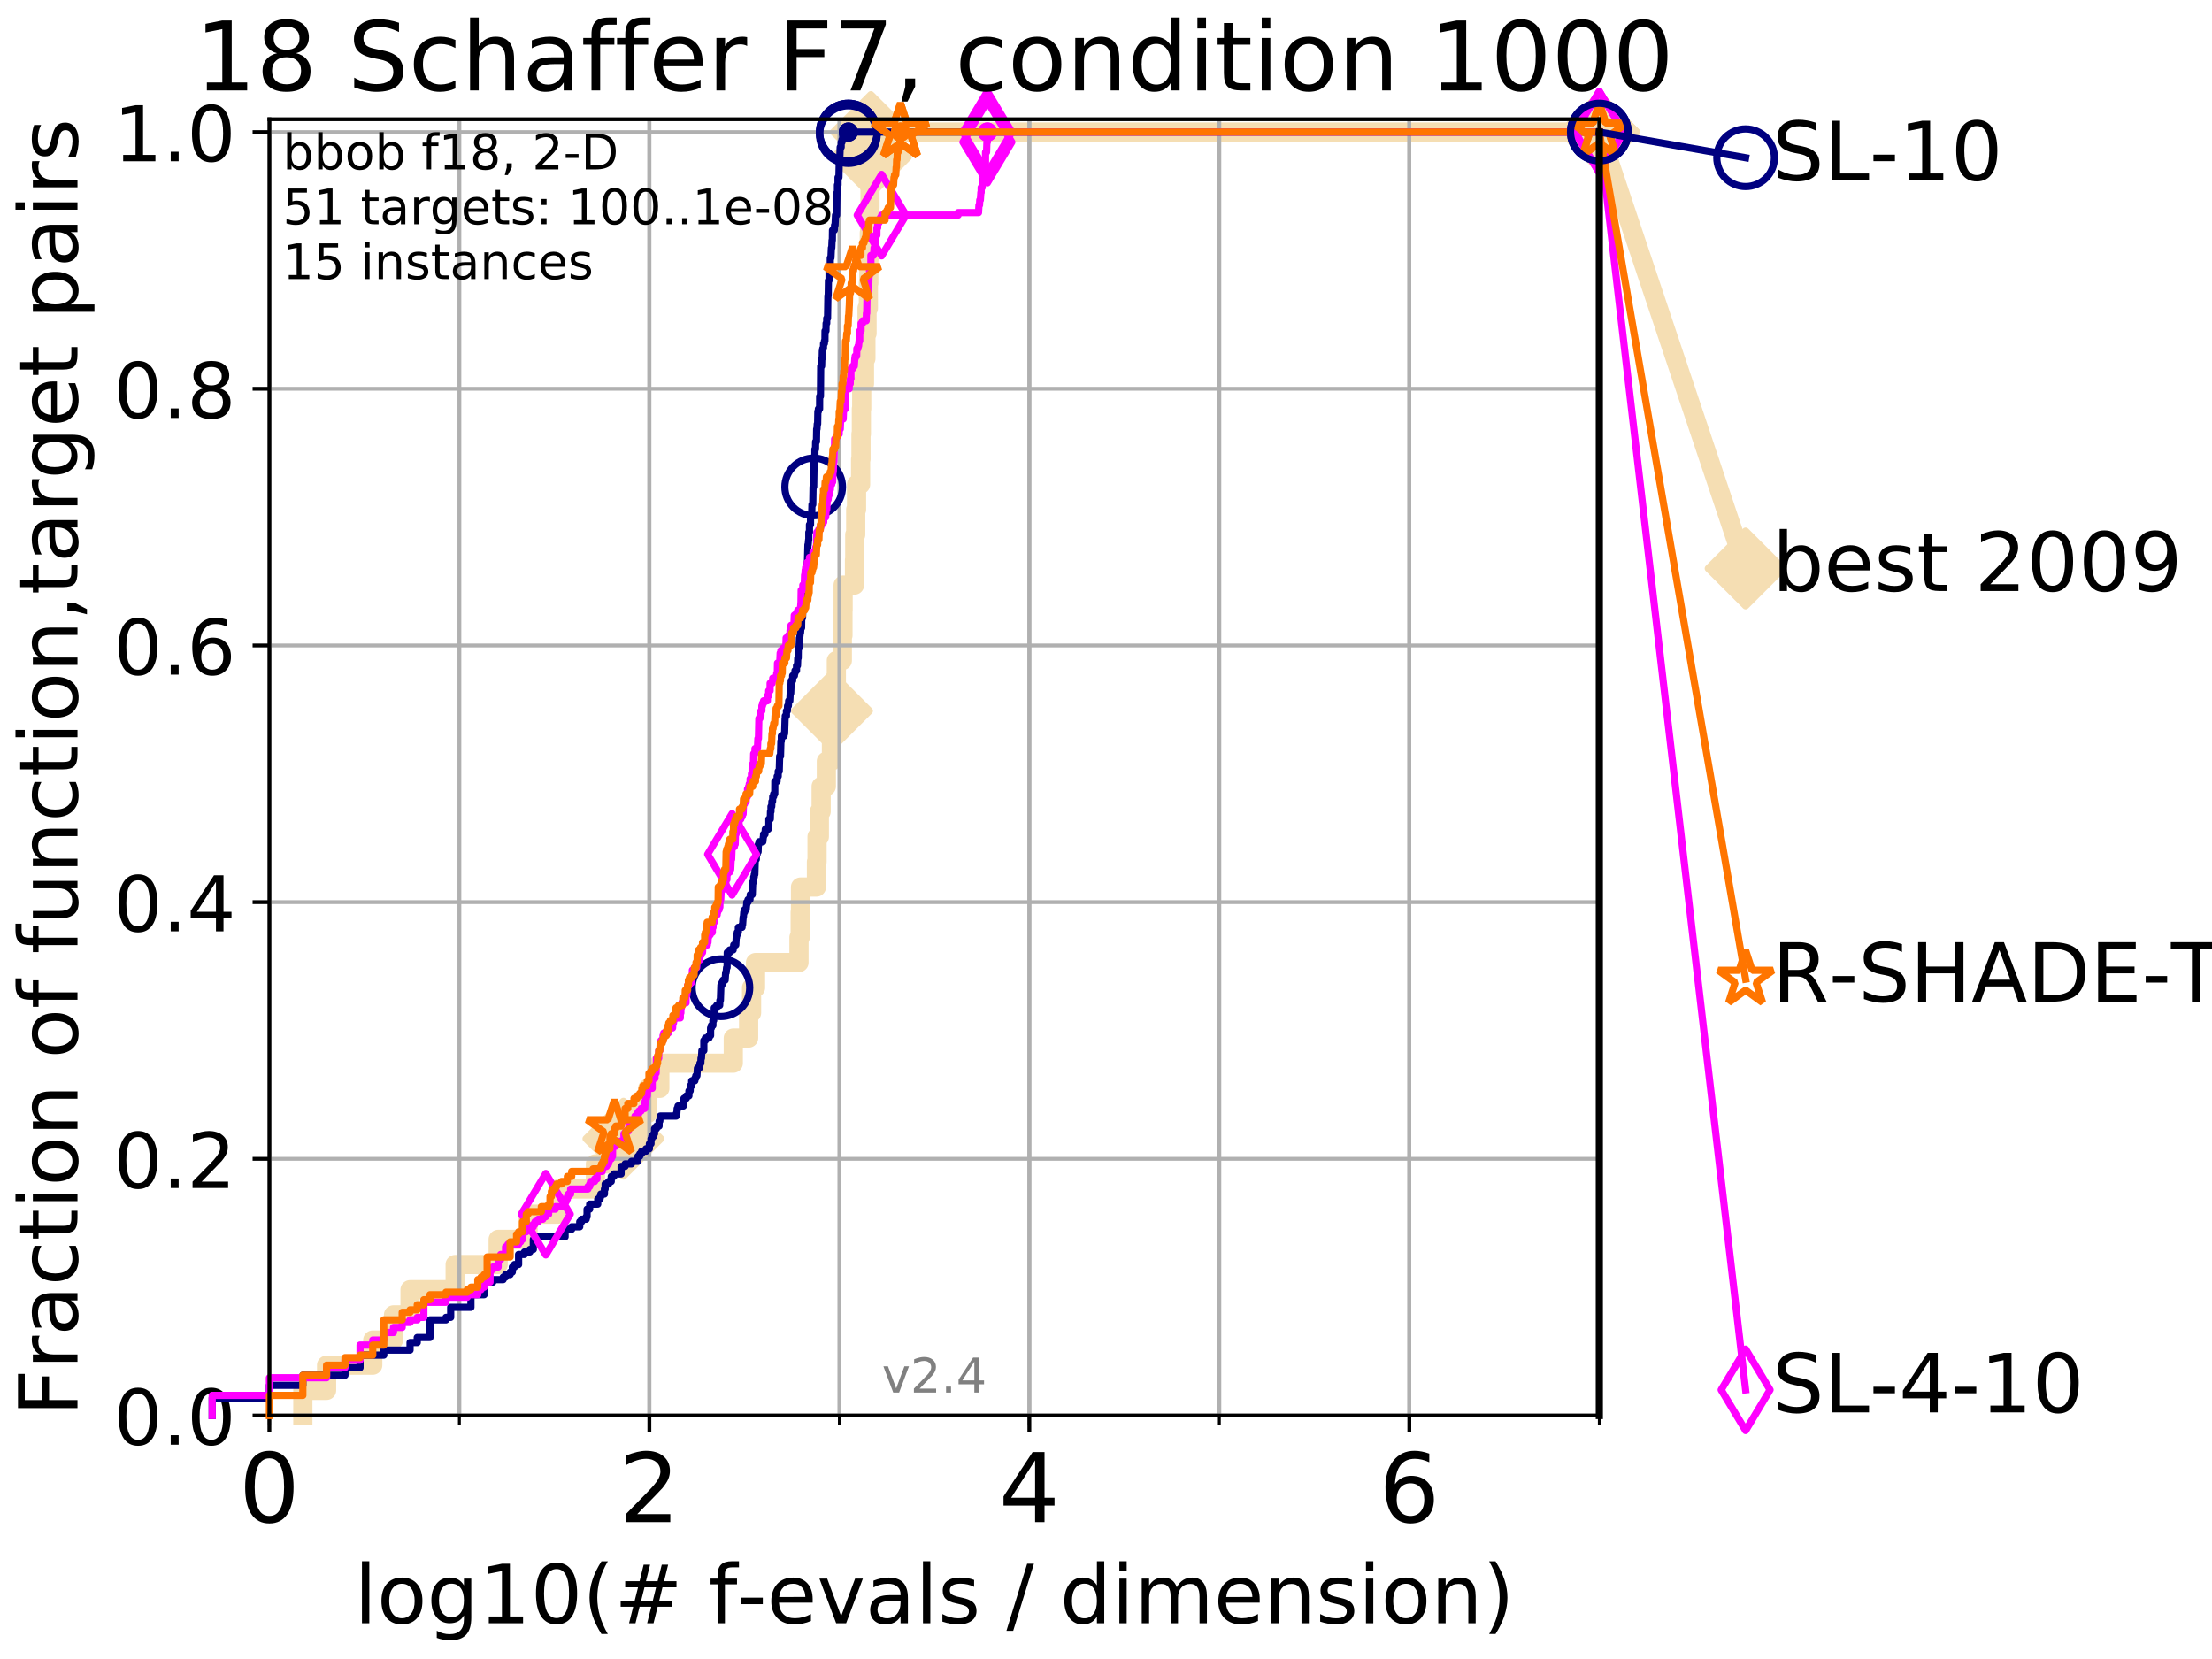 <?xml version="1.0" encoding="utf-8" standalone="no"?>
<!DOCTYPE svg PUBLIC "-//W3C//DTD SVG 1.1//EN"
  "http://www.w3.org/Graphics/SVG/1.1/DTD/svg11.dtd">
<!-- Created with matplotlib (http://matplotlib.org/) -->
<svg height="345.6pt" version="1.1" viewBox="0 0 460.8 345.6" width="460.8pt" xmlns="http://www.w3.org/2000/svg" xmlns:xlink="http://www.w3.org/1999/xlink">
 <defs>
  <style type="text/css">
*{stroke-linecap:butt;stroke-linejoin:round;}
  </style>
 </defs>
 <g id="figure_1">
  <g id="patch_1">
   <path d="M 0 345.6 
L 460.8 345.6 
L 460.8 0 
L 0 0 
z
" style="fill:#ffffff;"/>
  </g>
  <g id="axes_1">
   <g id="patch_2">
    <path d="M 56.12 294.88 
L 333.168 294.88 
L 333.168 24.84 
L 56.12 24.84 
z
" style="fill:#ffffff;"/>
   </g>
   <g id="line2d_1">
    <path d="M 63.089 294.88 
L 63.089 289.638 
L 68.034 289.638 
L 68.034 284.395 
L 77.653 284.395 
L 77.653 279.153 
L 81.973 279.153 
L 81.973 273.91 
L 85.422 273.91 
L 85.422 268.668 
L 94.817 268.668 
L 94.817 263.425 
L 103.777 263.425 
L 103.777 258.183 
L 110.015 258.183 
L 110.015 252.94 
L 116.22 252.94 
L 116.22 247.698 
L 124.036 247.698 
L 124.036 242.455 
L 128.393 242.455 
L 128.393 237.213 
L 129.867 237.213 
L 129.867 231.97 
L 134.929 231.97 
L 134.929 226.728 
L 137.453 226.728 
L 137.453 221.485 
L 152.758 221.485 
L 152.758 216.243 
L 155.954 216.243 
L 155.954 211 
L 156.563 211 
L 156.563 205.758 
L 157.389 205.758 
L 157.389 200.515 
L 166.443 200.515 
L 166.443 195.273 
L 166.693 195.273 
L 166.693 190.03 
L 166.762 190.03 
L 166.762 184.788 
L 170.081 184.788 
L 170.081 179.546 
L 170.205 179.546 
L 170.205 174.303 
L 170.683 174.303 
L 170.683 169.061 
L 171.062 169.061 
L 171.062 163.818 
L 172.142 163.818 
L 172.142 158.576 
L 173.205 158.576 
L 173.205 153.333 
L 173.319 153.333 
L 173.319 148.091 
L 173.727 148.091 
L 173.727 142.848 
L 174.225 142.848 
L 174.225 137.606 
L 175.471 137.606 
L 175.471 132.363 
L 175.603 132.363 
L 175.603 127.121 
L 175.636 127.121 
L 175.636 121.878 
L 178.01 121.878 
L 178.01 116.636 
L 178.067 116.636 
L 178.067 111.393 
L 178.259 111.393 
L 178.259 106.151 
L 178.434 106.151 
L 178.434 100.908 
L 179.278 100.908 
L 179.278 95.666 
L 179.358 95.666 
L 179.358 90.423 
L 179.437 90.423 
L 179.437 85.181 
L 179.509 85.181 
L 179.509 79.938 
L 180.083 79.938 
L 180.083 74.696 
L 180.379 74.696 
L 180.379 69.453 
L 180.62 69.453 
L 180.62 64.211 
L 180.9 64.211 
L 180.9 58.969 
L 180.991 58.969 
L 180.991 53.726 
L 181.099 53.726 
L 181.099 48.484 
L 181.188 48.484 
L 181.188 43.241 
L 181.242 43.241 
L 181.242 37.999 
L 181.36 37.999 
L 181.36 32.756 
L 181.418 32.756 
L 181.418 27.514 
L 333.168 27.514 
" style="fill:none;stroke:#f5deb3;stroke-linecap:square;stroke-width:4;"/>
   </g>
   <g id="line2d_2">
    <defs>
     <path d="M -0 7.778 
L 7.778 0 
L 0 -7.778 
L -7.778 -0 
z
" id="m0ff5da7a2f" style="stroke:#f5deb3;stroke-linejoin:miter;stroke-width:1.5;"/>
    </defs>
    <g>
     <use style="fill:#f5deb3;stroke:#f5deb3;stroke-linejoin:miter;stroke-width:1.5;" x="129.867" xlink:href="#m0ff5da7a2f" y="237.213"/>
     <use style="fill:#f5deb3;stroke:#f5deb3;stroke-linejoin:miter;stroke-width:1.5;" x="173.319" xlink:href="#m0ff5da7a2f" y="148.091"/>
     <use style="fill:#f5deb3;stroke:#f5deb3;stroke-linejoin:miter;stroke-width:1.5;" x="181.418" xlink:href="#m0ff5da7a2f" y="32.756"/>
     <use style="fill:#f5deb3;stroke:#f5deb3;stroke-linejoin:miter;stroke-width:1.5;" x="181.418" xlink:href="#m0ff5da7a2f" y="27.514"/>
     <use style="fill:#f5deb3;stroke:#f5deb3;stroke-linejoin:miter;stroke-width:1.5;" x="333.168" xlink:href="#m0ff5da7a2f" y="27.514"/>
    </g>
   </g>
   <g id="line2d_3">
    <path style="fill:none;stroke:#f5deb3;stroke-linecap:square;stroke-width:4;"/>
    <g/>
   </g>
   <g id="line2d_4">
    <path d="M 333.168 27.514 
L 363.643 118.418 
" style="fill:none;stroke:#f5deb3;stroke-linecap:square;stroke-width:4;"/>
    <g>
     <use style="fill:#f5deb3;stroke:#f5deb3;stroke-linejoin:miter;stroke-width:1.5;" x="333.168" xlink:href="#m0ff5da7a2f" y="27.514"/>
     <use style="fill:#f5deb3;stroke:#f5deb3;stroke-linejoin:miter;stroke-width:1.5;" x="363.643" xlink:href="#m0ff5da7a2f" y="118.418"/>
    </g>
   </g>
   <g id="matplotlib.axis_1">
    <g id="xtick_1">
     <g id="line2d_5">
      <path clip-path="url(#p3954d7728e)" d="M 56.12 294.88 
L 56.12 24.84 
" style="fill:none;stroke:#b0b0b0;stroke-linecap:square;stroke-width:0.8;"/>
     </g>
     <g id="line2d_6">
      <defs>
       <path d="M 0 0 
L 0 3.5 
" id="m240023085b" style="stroke:#000000;stroke-width:0.8;"/>
      </defs>
      <g>
       <use style="stroke:#000000;stroke-width:0.8;" x="56.12" xlink:href="#m240023085b" y="294.88"/>
      </g>
     </g>
     <g id="text_1">
      <!-- 0 -->
      <defs>
       <path d="M 31.781 66.406 
Q 24.172 66.406 20.328 58.906 
Q 16.5 51.422 16.5 36.375 
Q 16.5 21.391 20.328 13.891 
Q 24.172 6.391 31.781 6.391 
Q 39.453 6.391 43.281 13.891 
Q 47.125 21.391 47.125 36.375 
Q 47.125 51.422 43.281 58.906 
Q 39.453 66.406 31.781 66.406 
z
M 31.781 74.219 
Q 44.047 74.219 50.516 64.516 
Q 56.984 54.828 56.984 36.375 
Q 56.984 17.969 50.516 8.266 
Q 44.047 -1.422 31.781 -1.422 
Q 19.531 -1.422 13.062 8.266 
Q 6.594 17.969 6.594 36.375 
Q 6.594 54.828 13.062 64.516 
Q 19.531 74.219 31.781 74.219 
z
" id="DejaVuSans-30"/>
      </defs>
      <g transform="translate(49.758 317.077)scale(0.2 -0.2)">
       <use xlink:href="#DejaVuSans-30"/>
      </g>
     </g>
    </g>
    <g id="xtick_2">
     <g id="line2d_7">
      <path clip-path="url(#p3954d7728e)" d="M 135.277 294.88 
L 135.277 24.84 
" style="fill:none;stroke:#b0b0b0;stroke-linecap:square;stroke-width:0.8;"/>
     </g>
     <g id="line2d_8">
      <g>
       <use style="stroke:#000000;stroke-width:0.8;" x="135.277" xlink:href="#m240023085b" y="294.88"/>
      </g>
     </g>
     <g id="text_2">
      <!-- 2 -->
      <defs>
       <path d="M 19.188 8.297 
L 53.609 8.297 
L 53.609 0 
L 7.328 0 
L 7.328 8.297 
Q 12.938 14.109 22.625 23.891 
Q 32.328 33.688 34.812 36.531 
Q 39.547 41.844 41.422 45.531 
Q 43.312 49.219 43.312 52.781 
Q 43.312 58.594 39.234 62.25 
Q 35.156 65.922 28.609 65.922 
Q 23.969 65.922 18.812 64.312 
Q 13.672 62.703 7.812 59.422 
L 7.812 69.391 
Q 13.766 71.781 18.938 73 
Q 24.125 74.219 28.422 74.219 
Q 39.75 74.219 46.484 68.547 
Q 53.219 62.891 53.219 53.422 
Q 53.219 48.922 51.531 44.891 
Q 49.859 40.875 45.406 35.406 
Q 44.188 33.984 37.641 27.219 
Q 31.109 20.453 19.188 8.297 
z
" id="DejaVuSans-32"/>
      </defs>
      <g transform="translate(128.914 317.077)scale(0.2 -0.2)">
       <use xlink:href="#DejaVuSans-32"/>
      </g>
     </g>
    </g>
    <g id="xtick_3">
     <g id="line2d_9">
      <path clip-path="url(#p3954d7728e)" d="M 214.433 294.88 
L 214.433 24.84 
" style="fill:none;stroke:#b0b0b0;stroke-linecap:square;stroke-width:0.8;"/>
     </g>
     <g id="line2d_10">
      <g>
       <use style="stroke:#000000;stroke-width:0.8;" x="214.433" xlink:href="#m240023085b" y="294.88"/>
      </g>
     </g>
     <g id="text_3">
      <!-- 4 -->
      <defs>
       <path d="M 37.797 64.312 
L 12.891 25.391 
L 37.797 25.391 
z
M 35.203 72.906 
L 47.609 72.906 
L 47.609 25.391 
L 58.016 25.391 
L 58.016 17.188 
L 47.609 17.188 
L 47.609 0 
L 37.797 0 
L 37.797 17.188 
L 4.891 17.188 
L 4.891 26.703 
z
" id="DejaVuSans-34"/>
      </defs>
      <g transform="translate(208.071 317.077)scale(0.2 -0.2)">
       <use xlink:href="#DejaVuSans-34"/>
      </g>
     </g>
    </g>
    <g id="xtick_4">
     <g id="line2d_11">
      <path clip-path="url(#p3954d7728e)" d="M 293.59 294.88 
L 293.59 24.84 
" style="fill:none;stroke:#b0b0b0;stroke-linecap:square;stroke-width:0.8;"/>
     </g>
     <g id="line2d_12">
      <g>
       <use style="stroke:#000000;stroke-width:0.8;" x="293.59" xlink:href="#m240023085b" y="294.88"/>
      </g>
     </g>
     <g id="text_4">
      <!-- 6 -->
      <defs>
       <path d="M 33.016 40.375 
Q 26.375 40.375 22.484 35.828 
Q 18.609 31.297 18.609 23.391 
Q 18.609 15.531 22.484 10.953 
Q 26.375 6.391 33.016 6.391 
Q 39.656 6.391 43.531 10.953 
Q 47.406 15.531 47.406 23.391 
Q 47.406 31.297 43.531 35.828 
Q 39.656 40.375 33.016 40.375 
z
M 52.594 71.297 
L 52.594 62.312 
Q 48.875 64.062 45.094 64.984 
Q 41.312 65.922 37.594 65.922 
Q 27.828 65.922 22.672 59.328 
Q 17.531 52.734 16.797 39.406 
Q 19.672 43.656 24.016 45.922 
Q 28.375 48.188 33.594 48.188 
Q 44.578 48.188 50.953 41.516 
Q 57.328 34.859 57.328 23.391 
Q 57.328 12.156 50.688 5.359 
Q 44.047 -1.422 33.016 -1.422 
Q 20.359 -1.422 13.672 8.266 
Q 6.984 17.969 6.984 36.375 
Q 6.984 53.656 15.188 63.938 
Q 23.391 74.219 37.203 74.219 
Q 40.922 74.219 44.703 73.484 
Q 48.484 72.75 52.594 71.297 
z
" id="DejaVuSans-36"/>
      </defs>
      <g transform="translate(287.227 317.077)scale(0.2 -0.2)">
       <use xlink:href="#DejaVuSans-36"/>
      </g>
     </g>
    </g>
    <g id="xtick_5">
     <g id="line2d_13">
      <path clip-path="url(#p3954d7728e)" d="M 56.12 294.88 
L 56.12 24.84 
" style="fill:none;stroke:#b0b0b0;stroke-linecap:square;stroke-width:0.8;"/>
     </g>
     <g id="line2d_14">
      <defs>
       <path d="M 0 0 
L 0 2 
" id="m94ca35c375" style="stroke:#000000;stroke-width:0.6;"/>
      </defs>
      <g>
       <use style="stroke:#000000;stroke-width:0.6;" x="56.12" xlink:href="#m94ca35c375" y="294.88"/>
      </g>
     </g>
    </g>
    <g id="xtick_6">
     <g id="line2d_15">
      <path clip-path="url(#p3954d7728e)" d="M 95.698 294.88 
L 95.698 24.84 
" style="fill:none;stroke:#b0b0b0;stroke-linecap:square;stroke-width:0.8;"/>
     </g>
     <g id="line2d_16">
      <g>
       <use style="stroke:#000000;stroke-width:0.6;" x="95.698" xlink:href="#m94ca35c375" y="294.88"/>
      </g>
     </g>
    </g>
    <g id="xtick_7">
     <g id="line2d_17">
      <path clip-path="url(#p3954d7728e)" d="M 135.277 294.88 
L 135.277 24.84 
" style="fill:none;stroke:#b0b0b0;stroke-linecap:square;stroke-width:0.8;"/>
     </g>
     <g id="line2d_18">
      <g>
       <use style="stroke:#000000;stroke-width:0.6;" x="135.277" xlink:href="#m94ca35c375" y="294.88"/>
      </g>
     </g>
    </g>
    <g id="xtick_8">
     <g id="line2d_19">
      <path clip-path="url(#p3954d7728e)" d="M 174.855 294.88 
L 174.855 24.84 
" style="fill:none;stroke:#b0b0b0;stroke-linecap:square;stroke-width:0.8;"/>
     </g>
     <g id="line2d_20">
      <g>
       <use style="stroke:#000000;stroke-width:0.6;" x="174.855" xlink:href="#m94ca35c375" y="294.88"/>
      </g>
     </g>
    </g>
    <g id="xtick_9">
     <g id="line2d_21">
      <path clip-path="url(#p3954d7728e)" d="M 214.433 294.88 
L 214.433 24.84 
" style="fill:none;stroke:#b0b0b0;stroke-linecap:square;stroke-width:0.8;"/>
     </g>
     <g id="line2d_22">
      <g>
       <use style="stroke:#000000;stroke-width:0.6;" x="214.433" xlink:href="#m94ca35c375" y="294.88"/>
      </g>
     </g>
    </g>
    <g id="xtick_10">
     <g id="line2d_23">
      <path clip-path="url(#p3954d7728e)" d="M 254.011 294.88 
L 254.011 24.84 
" style="fill:none;stroke:#b0b0b0;stroke-linecap:square;stroke-width:0.8;"/>
     </g>
     <g id="line2d_24">
      <g>
       <use style="stroke:#000000;stroke-width:0.6;" x="254.011" xlink:href="#m94ca35c375" y="294.88"/>
      </g>
     </g>
    </g>
    <g id="xtick_11">
     <g id="line2d_25">
      <path clip-path="url(#p3954d7728e)" d="M 293.59 294.88 
L 293.59 24.84 
" style="fill:none;stroke:#b0b0b0;stroke-linecap:square;stroke-width:0.8;"/>
     </g>
     <g id="line2d_26">
      <g>
       <use style="stroke:#000000;stroke-width:0.6;" x="293.59" xlink:href="#m94ca35c375" y="294.88"/>
      </g>
     </g>
    </g>
    <g id="xtick_12">
     <g id="line2d_27">
      <path clip-path="url(#p3954d7728e)" d="M 333.168 294.88 
L 333.168 24.84 
" style="fill:none;stroke:#b0b0b0;stroke-linecap:square;stroke-width:0.8;"/>
     </g>
     <g id="line2d_28">
      <g>
       <use style="stroke:#000000;stroke-width:0.6;" x="333.168" xlink:href="#m94ca35c375" y="294.88"/>
      </g>
     </g>
    </g>
    <g id="text_5">
     <!-- log10(# f-evals / dimension) -->
     <defs>
      <path d="M 9.422 75.984 
L 18.406 75.984 
L 18.406 0 
L 9.422 0 
z
" id="DejaVuSans-6c"/>
      <path d="M 30.609 48.391 
Q 23.391 48.391 19.188 42.75 
Q 14.984 37.109 14.984 27.297 
Q 14.984 17.484 19.156 11.844 
Q 23.344 6.203 30.609 6.203 
Q 37.797 6.203 41.984 11.859 
Q 46.188 17.531 46.188 27.297 
Q 46.188 37.016 41.984 42.703 
Q 37.797 48.391 30.609 48.391 
z
M 30.609 56 
Q 42.328 56 49.016 48.375 
Q 55.719 40.766 55.719 27.297 
Q 55.719 13.875 49.016 6.219 
Q 42.328 -1.422 30.609 -1.422 
Q 18.844 -1.422 12.172 6.219 
Q 5.516 13.875 5.516 27.297 
Q 5.516 40.766 12.172 48.375 
Q 18.844 56 30.609 56 
z
" id="DejaVuSans-6f"/>
      <path d="M 45.406 27.984 
Q 45.406 37.75 41.375 43.109 
Q 37.359 48.484 30.078 48.484 
Q 22.859 48.484 18.828 43.109 
Q 14.797 37.75 14.797 27.984 
Q 14.797 18.266 18.828 12.891 
Q 22.859 7.516 30.078 7.516 
Q 37.359 7.516 41.375 12.891 
Q 45.406 18.266 45.406 27.984 
z
M 54.391 6.781 
Q 54.391 -7.172 48.188 -13.984 
Q 42 -20.797 29.203 -20.797 
Q 24.469 -20.797 20.266 -20.094 
Q 16.062 -19.391 12.109 -17.922 
L 12.109 -9.188 
Q 16.062 -11.328 19.922 -12.344 
Q 23.781 -13.375 27.781 -13.375 
Q 36.625 -13.375 41.016 -8.766 
Q 45.406 -4.156 45.406 5.172 
L 45.406 9.625 
Q 42.625 4.781 38.281 2.391 
Q 33.938 0 27.875 0 
Q 17.828 0 11.672 7.656 
Q 5.516 15.328 5.516 27.984 
Q 5.516 40.672 11.672 48.328 
Q 17.828 56 27.875 56 
Q 33.938 56 38.281 53.609 
Q 42.625 51.219 45.406 46.391 
L 45.406 54.688 
L 54.391 54.688 
z
" id="DejaVuSans-67"/>
      <path d="M 12.406 8.297 
L 28.516 8.297 
L 28.516 63.922 
L 10.984 60.406 
L 10.984 69.391 
L 28.422 72.906 
L 38.281 72.906 
L 38.281 8.297 
L 54.391 8.297 
L 54.391 0 
L 12.406 0 
z
" id="DejaVuSans-31"/>
      <path d="M 31 75.875 
Q 24.469 64.656 21.281 53.656 
Q 18.109 42.672 18.109 31.391 
Q 18.109 20.125 21.312 9.062 
Q 24.516 -2 31 -13.188 
L 23.188 -13.188 
Q 15.875 -1.703 12.234 9.375 
Q 8.594 20.453 8.594 31.391 
Q 8.594 42.281 12.203 53.312 
Q 15.828 64.359 23.188 75.875 
z
" id="DejaVuSans-28"/>
      <path d="M 51.125 44 
L 36.922 44 
L 32.812 27.688 
L 47.125 27.688 
z
M 43.797 71.781 
L 38.719 51.516 
L 52.984 51.516 
L 58.109 71.781 
L 65.922 71.781 
L 60.891 51.516 
L 76.125 51.516 
L 76.125 44 
L 58.984 44 
L 54.984 27.688 
L 70.516 27.688 
L 70.516 20.219 
L 53.078 20.219 
L 48 0 
L 40.188 0 
L 45.219 20.219 
L 30.906 20.219 
L 25.875 0 
L 18.016 0 
L 23.094 20.219 
L 7.719 20.219 
L 7.719 27.688 
L 24.906 27.688 
L 29 44 
L 13.281 44 
L 13.281 51.516 
L 30.906 51.516 
L 35.891 71.781 
z
" id="DejaVuSans-23"/>
      <path id="DejaVuSans-20"/>
      <path d="M 37.109 75.984 
L 37.109 68.5 
L 28.516 68.5 
Q 23.688 68.5 21.797 66.547 
Q 19.922 64.594 19.922 59.516 
L 19.922 54.688 
L 34.719 54.688 
L 34.719 47.703 
L 19.922 47.703 
L 19.922 0 
L 10.891 0 
L 10.891 47.703 
L 2.297 47.703 
L 2.297 54.688 
L 10.891 54.688 
L 10.891 58.5 
Q 10.891 67.625 15.141 71.797 
Q 19.391 75.984 28.609 75.984 
z
" id="DejaVuSans-66"/>
      <path d="M 4.891 31.391 
L 31.203 31.391 
L 31.203 23.391 
L 4.891 23.391 
z
" id="DejaVuSans-2d"/>
      <path d="M 56.203 29.594 
L 56.203 25.203 
L 14.891 25.203 
Q 15.484 15.922 20.484 11.062 
Q 25.484 6.203 34.422 6.203 
Q 39.594 6.203 44.453 7.469 
Q 49.312 8.734 54.109 11.281 
L 54.109 2.781 
Q 49.266 0.734 44.188 -0.344 
Q 39.109 -1.422 33.891 -1.422 
Q 20.797 -1.422 13.156 6.188 
Q 5.516 13.812 5.516 26.812 
Q 5.516 40.234 12.766 48.109 
Q 20.016 56 32.328 56 
Q 43.359 56 49.781 48.891 
Q 56.203 41.797 56.203 29.594 
z
M 47.219 32.234 
Q 47.125 39.594 43.094 43.984 
Q 39.062 48.391 32.422 48.391 
Q 24.906 48.391 20.391 44.141 
Q 15.875 39.891 15.188 32.172 
z
" id="DejaVuSans-65"/>
      <path d="M 2.984 54.688 
L 12.5 54.688 
L 29.594 8.797 
L 46.688 54.688 
L 56.203 54.688 
L 35.688 0 
L 23.484 0 
z
" id="DejaVuSans-76"/>
      <path d="M 34.281 27.484 
Q 23.391 27.484 19.188 25 
Q 14.984 22.516 14.984 16.5 
Q 14.984 11.719 18.141 8.906 
Q 21.297 6.109 26.703 6.109 
Q 34.188 6.109 38.703 11.406 
Q 43.219 16.703 43.219 25.484 
L 43.219 27.484 
z
M 52.203 31.203 
L 52.203 0 
L 43.219 0 
L 43.219 8.297 
Q 40.141 3.328 35.547 0.953 
Q 30.953 -1.422 24.312 -1.422 
Q 15.922 -1.422 10.953 3.297 
Q 6 8.016 6 15.922 
Q 6 25.141 12.172 29.828 
Q 18.359 34.516 30.609 34.516 
L 43.219 34.516 
L 43.219 35.406 
Q 43.219 41.609 39.141 45 
Q 35.062 48.391 27.688 48.391 
Q 23 48.391 18.547 47.266 
Q 14.109 46.141 10.016 43.891 
L 10.016 52.203 
Q 14.938 54.109 19.578 55.047 
Q 24.219 56 28.609 56 
Q 40.484 56 46.344 49.844 
Q 52.203 43.703 52.203 31.203 
z
" id="DejaVuSans-61"/>
      <path d="M 44.281 53.078 
L 44.281 44.578 
Q 40.484 46.531 36.375 47.5 
Q 32.281 48.484 27.875 48.484 
Q 21.188 48.484 17.844 46.438 
Q 14.5 44.391 14.5 40.281 
Q 14.5 37.156 16.891 35.375 
Q 19.281 33.594 26.516 31.984 
L 29.594 31.297 
Q 39.156 29.25 43.188 25.516 
Q 47.219 21.781 47.219 15.094 
Q 47.219 7.469 41.188 3.016 
Q 35.156 -1.422 24.609 -1.422 
Q 20.219 -1.422 15.453 -0.562 
Q 10.688 0.297 5.422 2 
L 5.422 11.281 
Q 10.406 8.688 15.234 7.391 
Q 20.062 6.109 24.812 6.109 
Q 31.156 6.109 34.562 8.281 
Q 37.984 10.453 37.984 14.406 
Q 37.984 18.062 35.516 20.016 
Q 33.062 21.969 24.703 23.781 
L 21.578 24.516 
Q 13.234 26.266 9.516 29.906 
Q 5.812 33.547 5.812 39.891 
Q 5.812 47.609 11.281 51.797 
Q 16.75 56 26.812 56 
Q 31.781 56 36.172 55.266 
Q 40.578 54.547 44.281 53.078 
z
" id="DejaVuSans-73"/>
      <path d="M 25.391 72.906 
L 33.688 72.906 
L 8.297 -9.281 
L 0 -9.281 
z
" id="DejaVuSans-2f"/>
      <path d="M 45.406 46.391 
L 45.406 75.984 
L 54.391 75.984 
L 54.391 0 
L 45.406 0 
L 45.406 8.203 
Q 42.578 3.328 38.25 0.953 
Q 33.938 -1.422 27.875 -1.422 
Q 17.969 -1.422 11.734 6.484 
Q 5.516 14.406 5.516 27.297 
Q 5.516 40.188 11.734 48.094 
Q 17.969 56 27.875 56 
Q 33.938 56 38.25 53.625 
Q 42.578 51.266 45.406 46.391 
z
M 14.797 27.297 
Q 14.797 17.391 18.875 11.75 
Q 22.953 6.109 30.078 6.109 
Q 37.203 6.109 41.297 11.75 
Q 45.406 17.391 45.406 27.297 
Q 45.406 37.203 41.297 42.844 
Q 37.203 48.484 30.078 48.484 
Q 22.953 48.484 18.875 42.844 
Q 14.797 37.203 14.797 27.297 
z
" id="DejaVuSans-64"/>
      <path d="M 9.422 54.688 
L 18.406 54.688 
L 18.406 0 
L 9.422 0 
z
M 9.422 75.984 
L 18.406 75.984 
L 18.406 64.594 
L 9.422 64.594 
z
" id="DejaVuSans-69"/>
      <path d="M 52 44.188 
Q 55.375 50.25 60.062 53.125 
Q 64.75 56 71.094 56 
Q 79.641 56 84.281 50.016 
Q 88.922 44.047 88.922 33.016 
L 88.922 0 
L 79.891 0 
L 79.891 32.719 
Q 79.891 40.578 77.094 44.375 
Q 74.312 48.188 68.609 48.188 
Q 61.625 48.188 57.562 43.547 
Q 53.516 38.922 53.516 30.906 
L 53.516 0 
L 44.484 0 
L 44.484 32.719 
Q 44.484 40.625 41.703 44.406 
Q 38.922 48.188 33.109 48.188 
Q 26.219 48.188 22.156 43.531 
Q 18.109 38.875 18.109 30.906 
L 18.109 0 
L 9.078 0 
L 9.078 54.688 
L 18.109 54.688 
L 18.109 46.188 
Q 21.188 51.219 25.484 53.609 
Q 29.781 56 35.688 56 
Q 41.656 56 45.828 52.969 
Q 50 49.953 52 44.188 
z
" id="DejaVuSans-6d"/>
      <path d="M 54.891 33.016 
L 54.891 0 
L 45.906 0 
L 45.906 32.719 
Q 45.906 40.484 42.875 44.328 
Q 39.844 48.188 33.797 48.188 
Q 26.516 48.188 22.312 43.547 
Q 18.109 38.922 18.109 30.906 
L 18.109 0 
L 9.078 0 
L 9.078 54.688 
L 18.109 54.688 
L 18.109 46.188 
Q 21.344 51.125 25.703 53.562 
Q 30.078 56 35.797 56 
Q 45.219 56 50.047 50.172 
Q 54.891 44.344 54.891 33.016 
z
" id="DejaVuSans-6e"/>
      <path d="M 8.016 75.875 
L 15.828 75.875 
Q 23.141 64.359 26.781 53.312 
Q 30.422 42.281 30.422 31.391 
Q 30.422 20.453 26.781 9.375 
Q 23.141 -1.703 15.828 -13.188 
L 8.016 -13.188 
Q 14.5 -2 17.703 9.062 
Q 20.906 20.125 20.906 31.391 
Q 20.906 42.672 17.703 53.656 
Q 14.5 64.656 8.016 75.875 
z
" id="DejaVuSans-29"/>
     </defs>
     <g transform="translate(73.803 338.154)scale(0.17 -0.17)">
      <use xlink:href="#DejaVuSans-6c"/>
      <use x="27.783" xlink:href="#DejaVuSans-6f"/>
      <use x="88.965" xlink:href="#DejaVuSans-67"/>
      <use x="152.441" xlink:href="#DejaVuSans-31"/>
      <use x="216.064" xlink:href="#DejaVuSans-30"/>
      <use x="279.688" xlink:href="#DejaVuSans-28"/>
      <use x="318.701" xlink:href="#DejaVuSans-23"/>
      <use x="402.49" xlink:href="#DejaVuSans-20"/>
      <use x="434.277" xlink:href="#DejaVuSans-66"/>
      <use x="469.404" xlink:href="#DejaVuSans-2d"/>
      <use x="505.488" xlink:href="#DejaVuSans-65"/>
      <use x="567.012" xlink:href="#DejaVuSans-76"/>
      <use x="626.191" xlink:href="#DejaVuSans-61"/>
      <use x="687.471" xlink:href="#DejaVuSans-6c"/>
      <use x="715.254" xlink:href="#DejaVuSans-73"/>
      <use x="767.354" xlink:href="#DejaVuSans-20"/>
      <use x="799.141" xlink:href="#DejaVuSans-2f"/>
      <use x="832.832" xlink:href="#DejaVuSans-20"/>
      <use x="864.619" xlink:href="#DejaVuSans-64"/>
      <use x="928.096" xlink:href="#DejaVuSans-69"/>
      <use x="955.879" xlink:href="#DejaVuSans-6d"/>
      <use x="1053.291" xlink:href="#DejaVuSans-65"/>
      <use x="1114.814" xlink:href="#DejaVuSans-6e"/>
      <use x="1178.193" xlink:href="#DejaVuSans-73"/>
      <use x="1230.293" xlink:href="#DejaVuSans-69"/>
      <use x="1258.076" xlink:href="#DejaVuSans-6f"/>
      <use x="1319.258" xlink:href="#DejaVuSans-6e"/>
      <use x="1382.637" xlink:href="#DejaVuSans-29"/>
     </g>
    </g>
   </g>
   <g id="matplotlib.axis_2">
    <g id="ytick_1">
     <g id="line2d_29">
      <path clip-path="url(#p3954d7728e)" d="M 56.12 294.88 
L 333.168 294.88 
" style="fill:none;stroke:#b0b0b0;stroke-linecap:square;stroke-width:0.8;"/>
     </g>
     <g id="line2d_30">
      <defs>
       <path d="M 0 0 
L -3.5 0 
" id="m2efe1e7070" style="stroke:#000000;stroke-width:0.8;"/>
      </defs>
      <g>
       <use style="stroke:#000000;stroke-width:0.8;" x="56.12" xlink:href="#m2efe1e7070" y="294.88"/>
      </g>
     </g>
     <g id="text_6">
      <!-- 0.0 -->
      <defs>
       <path d="M 10.688 12.406 
L 21 12.406 
L 21 0 
L 10.688 0 
z
" id="DejaVuSans-2e"/>
      </defs>
      <g transform="translate(23.675 300.959)scale(0.16 -0.16)">
       <use xlink:href="#DejaVuSans-30"/>
       <use x="63.623" xlink:href="#DejaVuSans-2e"/>
       <use x="95.41" xlink:href="#DejaVuSans-30"/>
      </g>
     </g>
    </g>
    <g id="ytick_2">
     <g id="line2d_31">
      <path clip-path="url(#p3954d7728e)" d="M 56.12 241.407 
L 333.168 241.407 
" style="fill:none;stroke:#b0b0b0;stroke-linecap:square;stroke-width:0.8;"/>
     </g>
     <g id="line2d_32">
      <g>
       <use style="stroke:#000000;stroke-width:0.8;" x="56.12" xlink:href="#m2efe1e7070" y="241.407"/>
      </g>
     </g>
     <g id="text_7">
      <!-- 0.2 -->
      <g transform="translate(23.675 247.485)scale(0.16 -0.16)">
       <use xlink:href="#DejaVuSans-30"/>
       <use x="63.623" xlink:href="#DejaVuSans-2e"/>
       <use x="95.41" xlink:href="#DejaVuSans-32"/>
      </g>
     </g>
    </g>
    <g id="ytick_3">
     <g id="line2d_33">
      <path clip-path="url(#p3954d7728e)" d="M 56.12 187.933 
L 333.168 187.933 
" style="fill:none;stroke:#b0b0b0;stroke-linecap:square;stroke-width:0.8;"/>
     </g>
     <g id="line2d_34">
      <g>
       <use style="stroke:#000000;stroke-width:0.8;" x="56.12" xlink:href="#m2efe1e7070" y="187.933"/>
      </g>
     </g>
     <g id="text_8">
      <!-- 0.4 -->
      <g transform="translate(23.675 194.012)scale(0.16 -0.16)">
       <use xlink:href="#DejaVuSans-30"/>
       <use x="63.623" xlink:href="#DejaVuSans-2e"/>
       <use x="95.41" xlink:href="#DejaVuSans-34"/>
      </g>
     </g>
    </g>
    <g id="ytick_4">
     <g id="line2d_35">
      <path clip-path="url(#p3954d7728e)" d="M 56.12 134.46 
L 333.168 134.46 
" style="fill:none;stroke:#b0b0b0;stroke-linecap:square;stroke-width:0.8;"/>
     </g>
     <g id="line2d_36">
      <g>
       <use style="stroke:#000000;stroke-width:0.8;" x="56.12" xlink:href="#m2efe1e7070" y="134.46"/>
      </g>
     </g>
     <g id="text_9">
      <!-- 0.6 -->
      <g transform="translate(23.675 140.539)scale(0.16 -0.16)">
       <use xlink:href="#DejaVuSans-30"/>
       <use x="63.623" xlink:href="#DejaVuSans-2e"/>
       <use x="95.41" xlink:href="#DejaVuSans-36"/>
      </g>
     </g>
    </g>
    <g id="ytick_5">
     <g id="line2d_37">
      <path clip-path="url(#p3954d7728e)" d="M 56.12 80.987 
L 333.168 80.987 
" style="fill:none;stroke:#b0b0b0;stroke-linecap:square;stroke-width:0.8;"/>
     </g>
     <g id="line2d_38">
      <g>
       <use style="stroke:#000000;stroke-width:0.8;" x="56.12" xlink:href="#m2efe1e7070" y="80.987"/>
      </g>
     </g>
     <g id="text_10">
      <!-- 0.8 -->
      <defs>
       <path d="M 31.781 34.625 
Q 24.75 34.625 20.719 30.859 
Q 16.703 27.094 16.703 20.516 
Q 16.703 13.922 20.719 10.156 
Q 24.75 6.391 31.781 6.391 
Q 38.812 6.391 42.859 10.172 
Q 46.922 13.969 46.922 20.516 
Q 46.922 27.094 42.891 30.859 
Q 38.875 34.625 31.781 34.625 
z
M 21.922 38.812 
Q 15.578 40.375 12.031 44.719 
Q 8.5 49.078 8.5 55.328 
Q 8.5 64.062 14.719 69.141 
Q 20.953 74.219 31.781 74.219 
Q 42.672 74.219 48.875 69.141 
Q 55.078 64.062 55.078 55.328 
Q 55.078 49.078 51.531 44.719 
Q 48 40.375 41.703 38.812 
Q 48.828 37.156 52.797 32.312 
Q 56.781 27.484 56.781 20.516 
Q 56.781 9.906 50.312 4.234 
Q 43.844 -1.422 31.781 -1.422 
Q 19.734 -1.422 13.25 4.234 
Q 6.781 9.906 6.781 20.516 
Q 6.781 27.484 10.781 32.312 
Q 14.797 37.156 21.922 38.812 
z
M 18.312 54.391 
Q 18.312 48.734 21.844 45.562 
Q 25.391 42.391 31.781 42.391 
Q 38.141 42.391 41.719 45.562 
Q 45.312 48.734 45.312 54.391 
Q 45.312 60.062 41.719 63.234 
Q 38.141 66.406 31.781 66.406 
Q 25.391 66.406 21.844 63.234 
Q 18.312 60.062 18.312 54.391 
z
" id="DejaVuSans-38"/>
      </defs>
      <g transform="translate(23.675 87.066)scale(0.16 -0.16)">
       <use xlink:href="#DejaVuSans-30"/>
       <use x="63.623" xlink:href="#DejaVuSans-2e"/>
       <use x="95.41" xlink:href="#DejaVuSans-38"/>
      </g>
     </g>
    </g>
    <g id="ytick_6">
     <g id="line2d_39">
      <path clip-path="url(#p3954d7728e)" d="M 56.12 27.514 
L 333.168 27.514 
" style="fill:none;stroke:#b0b0b0;stroke-linecap:square;stroke-width:0.8;"/>
     </g>
     <g id="line2d_40">
      <g>
       <use style="stroke:#000000;stroke-width:0.8;" x="56.12" xlink:href="#m2efe1e7070" y="27.514"/>
      </g>
     </g>
     <g id="text_11">
      <!-- 1.0 -->
      <g transform="translate(23.675 33.592)scale(0.16 -0.16)">
       <use xlink:href="#DejaVuSans-31"/>
       <use x="63.623" xlink:href="#DejaVuSans-2e"/>
       <use x="95.41" xlink:href="#DejaVuSans-30"/>
      </g>
     </g>
    </g>
    <g id="text_12">
     <!-- Fraction of function,target pairs -->
     <defs>
      <path d="M 9.812 72.906 
L 51.703 72.906 
L 51.703 64.594 
L 19.672 64.594 
L 19.672 43.109 
L 48.578 43.109 
L 48.578 34.812 
L 19.672 34.812 
L 19.672 0 
L 9.812 0 
z
" id="DejaVuSans-46"/>
      <path d="M 41.109 46.297 
Q 39.594 47.172 37.812 47.578 
Q 36.031 48 33.891 48 
Q 26.266 48 22.188 43.047 
Q 18.109 38.094 18.109 28.812 
L 18.109 0 
L 9.078 0 
L 9.078 54.688 
L 18.109 54.688 
L 18.109 46.188 
Q 20.953 51.172 25.484 53.578 
Q 30.031 56 36.531 56 
Q 37.453 56 38.578 55.875 
Q 39.703 55.766 41.062 55.516 
z
" id="DejaVuSans-72"/>
      <path d="M 48.781 52.594 
L 48.781 44.188 
Q 44.969 46.297 41.141 47.344 
Q 37.312 48.391 33.406 48.391 
Q 24.656 48.391 19.812 42.844 
Q 14.984 37.312 14.984 27.297 
Q 14.984 17.281 19.812 11.734 
Q 24.656 6.203 33.406 6.203 
Q 37.312 6.203 41.141 7.25 
Q 44.969 8.297 48.781 10.406 
L 48.781 2.094 
Q 45.016 0.344 40.984 -0.531 
Q 36.969 -1.422 32.422 -1.422 
Q 20.062 -1.422 12.781 6.344 
Q 5.516 14.109 5.516 27.297 
Q 5.516 40.672 12.859 48.328 
Q 20.219 56 33.016 56 
Q 37.156 56 41.109 55.141 
Q 45.062 54.297 48.781 52.594 
z
" id="DejaVuSans-63"/>
      <path d="M 18.312 70.219 
L 18.312 54.688 
L 36.812 54.688 
L 36.812 47.703 
L 18.312 47.703 
L 18.312 18.016 
Q 18.312 11.328 20.141 9.422 
Q 21.969 7.516 27.594 7.516 
L 36.812 7.516 
L 36.812 0 
L 27.594 0 
Q 17.188 0 13.234 3.875 
Q 9.281 7.766 9.281 18.016 
L 9.281 47.703 
L 2.688 47.703 
L 2.688 54.688 
L 9.281 54.688 
L 9.281 70.219 
z
" id="DejaVuSans-74"/>
      <path d="M 8.5 21.578 
L 8.5 54.688 
L 17.484 54.688 
L 17.484 21.922 
Q 17.484 14.156 20.5 10.266 
Q 23.531 6.391 29.594 6.391 
Q 36.859 6.391 41.078 11.031 
Q 45.312 15.672 45.312 23.688 
L 45.312 54.688 
L 54.297 54.688 
L 54.297 0 
L 45.312 0 
L 45.312 8.406 
Q 42.047 3.422 37.719 1 
Q 33.406 -1.422 27.688 -1.422 
Q 18.266 -1.422 13.375 4.438 
Q 8.5 10.297 8.5 21.578 
z
M 31.109 56 
z
" id="DejaVuSans-75"/>
      <path d="M 11.719 12.406 
L 22.016 12.406 
L 22.016 4 
L 14.016 -11.625 
L 7.719 -11.625 
L 11.719 4 
z
" id="DejaVuSans-2c"/>
      <path d="M 18.109 8.203 
L 18.109 -20.797 
L 9.078 -20.797 
L 9.078 54.688 
L 18.109 54.688 
L 18.109 46.391 
Q 20.953 51.266 25.266 53.625 
Q 29.594 56 35.594 56 
Q 45.562 56 51.781 48.094 
Q 58.016 40.188 58.016 27.297 
Q 58.016 14.406 51.781 6.484 
Q 45.562 -1.422 35.594 -1.422 
Q 29.594 -1.422 25.266 0.953 
Q 20.953 3.328 18.109 8.203 
z
M 48.688 27.297 
Q 48.688 37.203 44.609 42.844 
Q 40.531 48.484 33.406 48.484 
Q 26.266 48.484 22.188 42.844 
Q 18.109 37.203 18.109 27.297 
Q 18.109 17.391 22.188 11.75 
Q 26.266 6.109 33.406 6.109 
Q 40.531 6.109 44.609 11.75 
Q 48.688 17.391 48.688 27.297 
z
" id="DejaVuSans-70"/>
     </defs>
     <g transform="translate(16.14 294.999)rotate(-90)scale(0.17 -0.17)">
      <use xlink:href="#DejaVuSans-46"/>
      <use x="57.41" xlink:href="#DejaVuSans-72"/>
      <use x="98.523" xlink:href="#DejaVuSans-61"/>
      <use x="159.803" xlink:href="#DejaVuSans-63"/>
      <use x="214.783" xlink:href="#DejaVuSans-74"/>
      <use x="253.992" xlink:href="#DejaVuSans-69"/>
      <use x="281.775" xlink:href="#DejaVuSans-6f"/>
      <use x="342.957" xlink:href="#DejaVuSans-6e"/>
      <use x="406.336" xlink:href="#DejaVuSans-20"/>
      <use x="438.123" xlink:href="#DejaVuSans-6f"/>
      <use x="499.305" xlink:href="#DejaVuSans-66"/>
      <use x="534.51" xlink:href="#DejaVuSans-20"/>
      <use x="566.297" xlink:href="#DejaVuSans-66"/>
      <use x="601.502" xlink:href="#DejaVuSans-75"/>
      <use x="664.881" xlink:href="#DejaVuSans-6e"/>
      <use x="728.26" xlink:href="#DejaVuSans-63"/>
      <use x="783.24" xlink:href="#DejaVuSans-74"/>
      <use x="822.449" xlink:href="#DejaVuSans-69"/>
      <use x="850.232" xlink:href="#DejaVuSans-6f"/>
      <use x="911.414" xlink:href="#DejaVuSans-6e"/>
      <use x="974.793" xlink:href="#DejaVuSans-2c"/>
      <use x="1006.58" xlink:href="#DejaVuSans-74"/>
      <use x="1045.789" xlink:href="#DejaVuSans-61"/>
      <use x="1107.068" xlink:href="#DejaVuSans-72"/>
      <use x="1148.166" xlink:href="#DejaVuSans-67"/>
      <use x="1211.643" xlink:href="#DejaVuSans-65"/>
      <use x="1273.166" xlink:href="#DejaVuSans-74"/>
      <use x="1312.375" xlink:href="#DejaVuSans-20"/>
      <use x="1344.162" xlink:href="#DejaVuSans-70"/>
      <use x="1407.639" xlink:href="#DejaVuSans-61"/>
      <use x="1468.918" xlink:href="#DejaVuSans-69"/>
      <use x="1496.701" xlink:href="#DejaVuSans-72"/>
      <use x="1537.814" xlink:href="#DejaVuSans-73"/>
     </g>
    </g>
   </g>
   <g id="line2d_41">
    <defs>
     <path d="M 0 1.5 
C 0.398 1.5 0.779 1.342 1.061 1.061 
C 1.342 0.779 1.5 0.398 1.5 0 
C 1.5 -0.398 1.342 -0.779 1.061 -1.061 
C 0.779 -1.342 0.398 -1.5 0 -1.5 
C -0.398 -1.5 -0.779 -1.342 -1.061 -1.061 
C -1.342 -0.779 -1.5 -0.398 -1.5 0 
C -1.5 0.398 -1.342 0.779 -1.061 1.061 
C -0.779 1.342 -0.398 1.5 0 1.5 
z
" id="mdae7059bae" style="stroke:#f5deb3;"/>
    </defs>
    <g>
     <use style="fill:#f5deb3;stroke:#f5deb3;" x="181.418" xlink:href="#mdae7059bae" y="27.514"/>
     <use style="fill:#f5deb3;stroke:#f5deb3;" x="181.418" xlink:href="#mdae7059bae" y="27.514"/>
    </g>
   </g>
   <g id="line2d_42">
    <defs>
     <path d="M 0 1.5 
C 0.398 1.5 0.779 1.342 1.061 1.061 
C 1.342 0.779 1.5 0.398 1.5 0 
C 1.5 -0.398 1.342 -0.779 1.061 -1.061 
C 0.779 -1.342 0.398 -1.5 0 -1.5 
C -0.398 -1.5 -0.779 -1.342 -1.061 -1.061 
C -1.342 -0.779 -1.5 -0.398 -1.5 0 
C -1.5 0.398 -1.342 0.779 -1.061 1.061 
C -0.779 1.342 -0.398 1.5 0 1.5 
z
" id="mbea244619e" style="stroke:#000080;"/>
    </defs>
    <g>
     <use style="fill:#000080;stroke:#000080;" x="176.726" xlink:href="#mbea244619e" y="27.514"/>
     <use style="fill:#000080;stroke:#000080;" x="176.726" xlink:href="#mbea244619e" y="27.514"/>
    </g>
   </g>
   <g id="line2d_43">
    <path d="M 44.206 294.88 
L 44.206 291.21 
L 56.12 291.21 
L 56.12 288.589 
L 63.089 288.589 
L 63.089 286.492 
L 71.87 286.492 
L 71.87 284.919 
L 75.004 284.919 
L 75.004 282.298 
L 79.949 282.298 
L 79.949 281.25 
L 85.422 281.25 
L 85.422 279.677 
L 86.918 279.677 
L 86.918 278.628 
L 89.568 278.628 
L 89.568 274.959 
L 92.905 274.959 
L 92.905 274.434 
L 93.887 274.434 
L 93.887 272.337 
L 98.101 272.337 
L 98.101 269.716 
L 100.857 269.716 
L 100.857 267.095 
L 102.668 267.095 
L 102.668 266.571 
L 104.819 266.571 
L 104.819 266.046 
L 105.317 266.046 
L 105.317 265.522 
L 106.272 265.522 
L 106.272 264.998 
L 106.731 264.998 
L 106.731 263.949 
L 107.177 263.949 
L 107.177 263.425 
L 108.037 263.425 
L 108.037 261.328 
L 109.251 261.328 
L 109.251 260.804 
L 110.385 260.804 
L 110.385 260.28 
L 111.101 260.28 
L 111.101 258.183 
L 112.122 258.183 
L 112.122 257.658 
L 117.716 257.658 
L 117.716 256.086 
L 119.092 256.086 
L 119.092 255.561 
L 120.77 255.561 
L 120.77 254.513 
L 121.165 254.513 
L 121.165 253.989 
L 122.115 253.989 
L 122.115 253.464 
L 122.299 253.464 
L 122.299 251.892 
L 122.839 251.892 
L 122.839 250.843 
L 124.525 250.843 
L 124.525 249.795 
L 125.001 249.795 
L 125.001 249.27 
L 125.156 249.27 
L 125.156 248.746 
L 125.913 248.746 
L 125.913 247.698 
L 126.061 247.698 
L 126.061 246.649 
L 126.78 246.649 
L 126.78 246.125 
L 127.335 246.125 
L 127.335 245.076 
L 127.872 245.076 
L 127.872 244.552 
L 129.39 244.552 
L 129.39 242.979 
L 130.217 242.979 
L 130.217 242.455 
L 131.548 242.455 
L 131.548 241.931 
L 132.883 241.931 
L 132.883 240.882 
L 133.274 240.882 
L 133.274 240.358 
L 133.655 240.358 
L 133.655 239.834 
L 134.575 239.834 
L 134.575 239.31 
L 135.277 239.31 
L 135.277 238.261 
L 135.617 238.261 
L 135.617 237.213 
L 135.785 237.213 
L 135.785 236.689 
L 136.197 236.689 
L 136.197 236.164 
L 136.359 236.164 
L 136.359 235.116 
L 136.758 235.116 
L 136.758 234.592 
L 137.301 234.592 
L 137.301 233.543 
L 137.453 233.543 
L 137.529 232.495 
L 140.875 232.495 
L 140.875 231.97 
L 140.999 231.97 
L 141.06 230.922 
L 141.243 230.922 
L 141.243 230.398 
L 142.36 230.398 
L 142.36 229.873 
L 142.474 229.873 
L 142.474 228.825 
L 142.975 228.825 
L 142.975 228.301 
L 143.516 228.301 
L 143.516 227.252 
L 143.78 227.252 
L 143.78 226.204 
L 144.091 226.204 
L 144.091 225.155 
L 144.748 225.155 
L 144.748 224.631 
L 144.945 224.631 
L 144.945 224.107 
L 145.188 224.107 
L 145.284 222.534 
L 145.664 222.534 
L 145.664 222.01 
L 145.804 222.01 
L 145.804 221.485 
L 145.99 221.485 
L 146.036 220.437 
L 146.127 220.437 
L 146.218 218.864 
L 146.623 218.864 
L 146.623 216.767 
L 146.931 216.767 
L 146.931 216.243 
L 147.699 216.243 
L 147.699 215.719 
L 148.029 215.719 
L 148.029 214.146 
L 148.192 214.146 
L 148.192 213.622 
L 148.514 213.622 
L 148.514 212.573 
L 148.672 212.573 
L 148.711 211 
L 148.79 211 
L 148.79 209.952 
L 149.292 209.952 
L 149.292 209.428 
L 149.926 209.428 
L 149.963 208.379 
L 150.072 208.379 
L 150.181 205.234 
L 150.396 205.234 
L 150.396 204.709 
L 150.609 204.709 
L 150.609 204.185 
L 151.061 204.185 
L 151.163 202.612 
L 151.265 202.612 
L 151.367 201.564 
L 151.468 201.564 
L 151.501 198.418 
L 151.995 198.418 
L 151.995 197.894 
L 152.727 197.894 
L 152.727 197.37 
L 152.851 197.37 
L 152.851 196.846 
L 153.279 196.846 
L 153.369 195.273 
L 153.429 195.273 
L 153.429 194.749 
L 153.577 194.749 
L 153.577 194.224 
L 153.813 194.224 
L 153.813 193.176 
L 154.585 193.176 
L 154.585 192.652 
L 154.696 192.652 
L 154.807 191.079 
L 154.862 191.079 
L 154.944 190.03 
L 155.108 190.03 
L 155.108 189.506 
L 155.43 189.506 
L 155.536 188.458 
L 155.562 188.458 
L 155.562 187.933 
L 155.824 187.933 
L 155.824 187.409 
L 156.236 187.409 
L 156.286 186.361 
L 156.711 186.361 
L 156.81 183.739 
L 157.005 183.739 
L 157.005 182.691 
L 157.126 182.691 
L 157.126 182.167 
L 157.246 182.167 
L 157.342 179.021 
L 157.555 179.021 
L 157.555 177.973 
L 157.719 177.973 
L 157.719 177.449 
L 157.927 177.449 
L 157.973 175.876 
L 158.11 175.876 
L 158.11 175.352 
L 158.911 175.352 
L 159.019 174.303 
L 159.062 174.303 
L 159.062 173.779 
L 159.361 173.779 
L 159.424 172.73 
L 160.046 172.73 
L 160.046 172.206 
L 160.167 172.206 
L 160.167 170.633 
L 160.468 170.633 
L 160.507 169.061 
L 160.606 169.061 
L 160.606 168.012 
L 160.763 168.012 
L 160.802 166.964 
L 160.938 166.964 
L 160.976 165.915 
L 161.168 165.915 
L 161.168 165.391 
L 161.395 165.391 
L 161.414 162.77 
L 161.877 162.77 
L 161.895 161.721 
L 162.113 161.721 
L 162.113 160.673 
L 162.328 160.673 
L 162.417 157.527 
L 162.593 157.527 
L 162.681 154.382 
L 162.768 154.382 
L 162.768 153.333 
L 163.331 153.333 
L 163.331 152.809 
L 163.449 152.809 
L 163.549 149.663 
L 163.582 149.663 
L 163.582 149.139 
L 163.828 149.139 
L 163.828 148.091 
L 164.023 148.091 
L 164.071 147.042 
L 164.232 147.042 
L 164.295 145.994 
L 164.532 145.994 
L 164.61 144.421 
L 164.719 144.421 
L 164.827 141.8 
L 165.117 141.8 
L 165.132 140.751 
L 165.492 140.751 
L 165.492 140.227 
L 165.61 140.227 
L 165.61 139.703 
L 165.931 139.703 
L 165.931 138.654 
L 166.132 138.654 
L 166.189 137.081 
L 166.274 137.081 
L 166.302 134.984 
L 166.471 134.984 
L 166.541 132.887 
L 166.596 132.887 
L 166.707 131.839 
L 166.762 131.839 
L 166.845 130.79 
L 166.981 130.79 
L 167.008 128.693 
L 167.184 128.693 
L 167.237 127.121 
L 167.331 127.121 
L 167.384 124.499 
L 167.516 124.499 
L 167.595 122.927 
L 167.647 122.927 
L 167.726 120.83 
L 167.868 120.83 
L 167.868 119.257 
L 168.086 119.257 
L 168.15 117.16 
L 168.201 117.16 
L 168.302 113.49 
L 168.352 113.49 
L 168.452 112.442 
L 168.489 112.442 
L 168.489 110.869 
L 168.626 110.869 
L 168.626 109.296 
L 168.846 109.296 
L 168.846 107.724 
L 168.968 107.724 
L 168.968 107.199 
L 169.089 107.199 
L 169.149 105.102 
L 169.315 105.102 
L 169.375 101.433 
L 169.504 101.433 
L 169.598 95.666 
L 169.76 95.666 
L 169.76 93.569 
L 169.887 93.569 
L 169.91 91.996 
L 170.081 91.996 
L 170.126 89.375 
L 170.194 89.375 
L 170.25 88.326 
L 170.329 88.326 
L 170.374 85.705 
L 170.485 85.705 
L 170.485 85.181 
L 170.738 85.181 
L 170.749 82.56 
L 170.912 82.56 
L 170.966 76.269 
L 171.158 76.269 
L 171.201 74.696 
L 171.275 74.696 
L 171.307 73.123 
L 171.391 73.123 
L 171.391 72.599 
L 171.538 72.599 
L 171.559 71.55 
L 171.735 71.55 
L 171.735 71.026 
L 171.848 71.026 
L 171.868 68.929 
L 172.061 68.929 
L 172.092 67.356 
L 172.222 67.356 
L 172.222 66.308 
L 172.392 66.308 
L 172.471 61.59 
L 172.53 61.59 
L 172.579 58.444 
L 172.706 58.444 
L 172.706 56.347 
L 172.823 56.347 
L 172.823 55.823 
L 172.948 55.823 
L 172.967 53.726 
L 173.101 53.726 
L 173.196 51.629 
L 173.272 51.629 
L 173.337 50.056 
L 173.394 50.056 
L 173.422 47.959 
L 173.8 47.959 
L 173.855 46.911 
L 173.955 46.911 
L 174.054 44.814 
L 174.287 44.814 
L 174.358 40.096 
L 174.455 40.096 
L 174.455 38.523 
L 174.578 38.523 
L 174.578 36.95 
L 174.76 36.95 
L 174.838 33.28 
L 174.932 33.28 
L 175.026 30.659 
L 175.229 30.659 
L 175.229 29.611 
L 175.405 29.611 
L 175.405 29.086 
L 175.554 29.086 
L 175.554 28.038 
L 176.726 28.038 
L 176.726 27.514 
L 333.168 27.514 
L 333.168 27.514 
" style="fill:none;stroke:#000080;stroke-linecap:square;stroke-width:1.5;"/>
   </g>
   <g id="line2d_44">
    <defs>
     <path d="M 0 6 
C 1.591 6 3.117 5.368 4.243 4.243 
C 5.368 3.117 6 1.591 6 0 
C 6 -1.591 5.368 -3.117 4.243 -4.243 
C 3.117 -5.368 1.591 -6 0 -6 
C -1.591 -6 -3.117 -5.368 -4.243 -4.243 
C -5.368 -3.117 -6 -1.591 -6 0 
C -6 1.591 -5.368 3.117 -4.243 4.243 
C -3.117 5.368 -1.591 6 0 6 
z
" id="m2efd5c7958" style="stroke:#000080;stroke-width:1.5;"/>
    </defs>
    <g>
     <use style="fill-opacity:0;stroke:#000080;stroke-width:1.5;" x="150.181" xlink:href="#m2efd5c7958" y="205.758"/>
     <use style="fill-opacity:0;stroke:#000080;stroke-width:1.5;" x="169.504" xlink:href="#m2efd5c7958" y="101.433"/>
     <use style="fill-opacity:0;stroke:#000080;stroke-width:1.5;" x="176.726" xlink:href="#m2efd5c7958" y="28.038"/>
     <use style="fill-opacity:0;stroke:#000080;stroke-width:1.5;" x="176.726" xlink:href="#m2efd5c7958" y="27.514"/>
     <use style="fill-opacity:0;stroke:#000080;stroke-width:1.5;" x="176.726" xlink:href="#m2efd5c7958" y="27.514"/>
     <use style="fill-opacity:0;stroke:#000080;stroke-width:1.5;" x="333.168" xlink:href="#m2efd5c7958" y="27.514"/>
    </g>
   </g>
   <g id="line2d_45">
    <path style="fill:none;stroke:#000080;stroke-linecap:square;stroke-width:1.5;"/>
    <g/>
   </g>
   <g id="line2d_46">
    <defs>
     <path d="M 0 1.5 
C 0.398 1.5 0.779 1.342 1.061 1.061 
C 1.342 0.779 1.5 0.398 1.5 0 
C 1.5 -0.398 1.342 -0.779 1.061 -1.061 
C 0.779 -1.342 0.398 -1.5 0 -1.5 
C -0.398 -1.5 -0.779 -1.342 -1.061 -1.061 
C -1.342 -0.779 -1.5 -0.398 -1.5 0 
C -1.5 0.398 -1.342 0.779 -1.061 1.061 
C -0.779 1.342 -0.398 1.5 0 1.5 
z
" id="m82ccb15053" style="stroke:#ff00ff;"/>
    </defs>
    <g>
     <use style="fill:#ff00ff;stroke:#ff00ff;" x="205.687" xlink:href="#m82ccb15053" y="27.514"/>
     <use style="fill:#ff00ff;stroke:#ff00ff;" x="205.687" xlink:href="#m82ccb15053" y="27.514"/>
    </g>
   </g>
   <g id="line2d_47">
    <path d="M 44.206 294.88 
L 44.206 290.686 
L 56.12 290.686 
L 56.12 287.016 
L 68.034 287.016 
L 68.034 284.919 
L 71.87 284.919 
L 71.87 283.347 
L 75.004 283.347 
L 75.004 280.201 
L 77.653 280.201 
L 77.653 279.153 
L 79.949 279.153 
L 79.949 277.58 
L 81.973 277.58 
L 81.973 276.531 
L 83.784 276.531 
L 83.784 275.483 
L 85.422 275.483 
L 85.422 274.959 
L 86.918 274.959 
L 86.918 274.434 
L 88.294 274.434 
L 88.294 271.289 
L 92.905 271.289 
L 92.905 270.24 
L 97.337 270.24 
L 97.337 269.716 
L 99.534 269.716 
L 99.534 268.668 
L 100.208 268.668 
L 100.208 268.143 
L 100.857 268.143 
L 100.857 267.095 
L 102.085 267.095 
L 102.085 264.474 
L 102.668 264.474 
L 102.668 263.949 
L 103.777 263.949 
L 103.777 262.377 
L 104.306 262.377 
L 104.306 261.328 
L 105.317 261.328 
L 105.317 259.755 
L 105.802 259.755 
L 105.802 259.231 
L 108.037 259.231 
L 108.037 258.707 
L 108.451 258.707 
L 108.451 258.183 
L 108.856 258.183 
L 108.856 256.61 
L 109.637 256.61 
L 109.637 255.561 
L 111.101 255.561 
L 111.101 255.037 
L 111.448 255.037 
L 111.448 254.513 
L 112.122 254.513 
L 112.122 253.989 
L 113.086 253.989 
L 113.086 253.464 
L 113.7 253.464 
L 113.7 252.94 
L 114.293 252.94 
L 114.293 251.892 
L 115.691 251.892 
L 115.691 251.367 
L 117.475 251.367 
L 117.475 250.319 
L 117.953 250.319 
L 117.953 249.795 
L 118.187 249.795 
L 118.187 249.27 
L 118.417 249.27 
L 118.417 248.746 
L 118.87 248.746 
L 118.87 247.698 
L 122.481 247.698 
L 122.481 247.173 
L 122.839 247.173 
L 122.839 246.649 
L 123.015 246.649 
L 123.015 246.125 
L 123.87 246.125 
L 123.87 245.601 
L 124.364 245.601 
L 124.364 244.028 
L 125.463 244.028 
L 125.463 243.504 
L 125.615 243.504 
L 125.615 242.979 
L 126.352 242.979 
L 126.352 242.455 
L 126.78 242.455 
L 126.78 241.931 
L 126.921 241.931 
L 126.921 241.407 
L 127.335 241.407 
L 127.335 240.882 
L 127.606 240.882 
L 127.606 238.785 
L 128.264 238.785 
L 128.264 238.261 
L 129.146 238.261 
L 129.146 237.737 
L 129.984 237.737 
L 129.984 236.164 
L 130.332 236.164 
L 130.332 235.64 
L 130.895 235.64 
L 131.006 234.592 
L 131.116 234.592 
L 131.116 234.067 
L 132.177 234.067 
L 132.28 232.495 
L 132.684 232.495 
L 132.684 231.97 
L 133.079 231.97 
L 133.079 231.446 
L 133.561 231.446 
L 133.561 230.922 
L 134.304 230.922 
L 134.395 229.349 
L 134.485 229.349 
L 134.485 228.825 
L 134.664 228.825 
L 134.664 228.301 
L 134.841 228.301 
L 134.929 226.728 
L 135.868 226.728 
L 135.868 224.631 
L 136.44 224.631 
L 136.44 223.582 
L 136.679 223.582 
L 136.758 220.437 
L 137.225 220.437 
L 137.225 218.864 
L 137.453 218.864 
L 137.529 217.816 
L 137.604 217.816 
L 137.679 216.767 
L 138.122 216.767 
L 138.122 215.719 
L 138.267 215.719 
L 138.267 215.194 
L 139.249 215.194 
L 139.249 214.146 
L 140.114 214.146 
L 140.178 213.097 
L 140.307 213.097 
L 140.307 212.573 
L 140.435 212.573 
L 140.435 212.049 
L 141.722 212.049 
L 141.722 211 
L 141.84 211 
L 141.84 209.952 
L 141.957 209.952 
L 142.015 208.903 
L 142.92 208.903 
L 142.92 207.331 
L 143.085 207.331 
L 143.193 205.758 
L 143.248 205.758 
L 143.248 205.234 
L 143.622 205.234 
L 143.622 204.709 
L 144.04 204.709 
L 144.04 203.661 
L 144.194 203.661 
L 144.245 202.088 
L 144.648 202.088 
L 144.648 201.564 
L 145.139 201.564 
L 145.236 199.991 
L 145.758 199.991 
L 145.758 198.943 
L 146.081 198.943 
L 146.081 198.418 
L 146.354 198.418 
L 146.399 197.37 
L 146.489 197.37 
L 146.489 196.846 
L 147.362 196.846 
L 147.362 196.321 
L 147.489 196.321 
L 147.531 195.273 
L 147.615 195.273 
L 147.615 194.749 
L 147.947 194.749 
L 147.947 194.224 
L 148.394 194.224 
L 148.394 193.176 
L 148.553 193.176 
L 148.553 192.127 
L 148.79 192.127 
L 148.868 190.555 
L 149.405 190.555 
L 149.405 190.03 
L 149.518 190.03 
L 149.518 189.506 
L 149.816 189.506 
L 149.816 188.982 
L 149.963 188.982 
L 149.999 187.409 
L 150.145 187.409 
L 150.253 185.312 
L 150.644 185.312 
L 150.644 184.788 
L 150.992 184.788 
L 150.992 184.264 
L 151.197 184.264 
L 151.231 183.215 
L 151.434 183.215 
L 151.434 182.167 
L 151.568 182.167 
L 151.568 181.642 
L 152.06 181.642 
L 152.06 181.118 
L 152.221 181.118 
L 152.317 179.021 
L 152.413 179.021 
L 152.508 176.4 
L 152.974 176.4 
L 152.974 175.876 
L 153.158 175.876 
L 153.218 173.779 
L 153.339 173.779 
L 153.339 172.73 
L 153.459 172.73 
L 153.459 172.206 
L 153.958 172.206 
L 153.958 170.633 
L 154.331 170.633 
L 154.331 170.109 
L 154.613 170.109 
L 154.613 169.585 
L 154.807 169.585 
L 154.889 167.488 
L 155.108 167.488 
L 155.108 166.964 
L 155.43 166.964 
L 155.483 165.915 
L 155.72 165.915 
L 155.72 164.342 
L 155.954 164.342 
L 155.954 163.818 
L 156.083 163.818 
L 156.083 163.294 
L 156.261 163.294 
L 156.261 162.245 
L 156.538 162.245 
L 156.538 161.197 
L 156.662 161.197 
L 156.687 159.624 
L 156.81 159.624 
L 156.81 159.1 
L 156.957 159.1 
L 157.005 157.003 
L 157.27 157.003 
L 157.27 155.954 
L 157.788 155.954 
L 157.881 153.857 
L 157.996 153.857 
L 158.087 149.663 
L 158.314 149.663 
L 158.314 149.139 
L 158.515 149.139 
L 158.515 148.091 
L 158.714 148.091 
L 158.714 147.042 
L 158.845 147.042 
L 158.845 146.518 
L 159.062 146.518 
L 159.062 145.994 
L 159.862 145.994 
L 159.862 144.945 
L 160.127 144.945 
L 160.127 143.897 
L 160.428 143.897 
L 160.428 142.324 
L 160.86 142.324 
L 160.86 141.8 
L 160.976 141.8 
L 160.976 141.275 
L 161.785 141.275 
L 161.804 140.227 
L 161.932 140.227 
L 161.968 138.13 
L 162.435 138.13 
L 162.523 136.033 
L 162.681 136.033 
L 162.681 135.509 
L 163.163 135.509 
L 163.163 134.984 
L 163.697 134.984 
L 163.763 132.887 
L 164.232 132.887 
L 164.232 132.363 
L 164.579 132.363 
L 164.579 131.315 
L 164.781 131.315 
L 164.781 130.266 
L 165.388 130.266 
L 165.462 128.169 
L 165.916 128.169 
L 165.916 127.645 
L 166.189 127.645 
L 166.189 127.121 
L 166.735 127.121 
L 166.845 125.548 
L 166.858 125.548 
L 166.899 122.927 
L 167.237 122.927 
L 167.237 121.878 
L 167.543 121.878 
L 167.608 119.781 
L 167.674 119.781 
L 167.739 118.733 
L 167.83 118.733 
L 167.83 118.209 
L 168.137 118.209 
L 168.15 117.16 
L 168.613 117.16 
L 168.626 116.112 
L 169.351 116.112 
L 169.351 115.063 
L 169.921 115.063 
L 169.921 114.015 
L 170.092 114.015 
L 170.16 110.869 
L 170.518 110.869 
L 170.518 110.345 
L 170.868 110.345 
L 170.868 109.821 
L 170.998 109.821 
L 170.998 109.296 
L 171.243 109.296 
L 171.243 108.772 
L 171.59 108.772 
L 171.59 107.724 
L 172.001 107.724 
L 172.102 106.151 
L 172.232 106.151 
L 172.342 104.054 
L 172.52 104.054 
L 172.618 103.005 
L 172.823 103.005 
L 172.9 101.957 
L 172.986 101.957 
L 172.986 100.908 
L 173.262 100.908 
L 173.262 100.384 
L 173.459 100.384 
L 173.533 98.287 
L 173.589 98.287 
L 173.663 96.19 
L 173.727 96.19 
L 173.8 93.045 
L 173.855 93.045 
L 173.873 91.472 
L 174.198 91.472 
L 174.198 90.948 
L 174.472 90.948 
L 174.472 90.423 
L 174.82 90.423 
L 174.82 89.375 
L 175.043 89.375 
L 175.119 87.278 
L 175.653 87.278 
L 175.734 85.181 
L 176.114 85.181 
L 176.154 80.987 
L 176.91 80.987 
L 176.918 79.938 
L 177.115 79.938 
L 177.137 78.89 
L 177.272 78.89 
L 177.272 76.793 
L 177.634 76.793 
L 177.634 76.269 
L 177.967 76.269 
L 178.067 74.696 
L 178.138 74.696 
L 178.138 74.172 
L 178.462 74.172 
L 178.497 72.599 
L 178.745 72.599 
L 178.745 72.075 
L 178.861 72.075 
L 178.956 71.026 
L 179.098 71.026 
L 179.105 68.929 
L 179.378 68.929 
L 179.378 67.356 
L 179.698 67.356 
L 179.698 66.832 
L 180.447 66.832 
L 180.49 65.259 
L 180.558 65.259 
L 180.626 61.066 
L 180.852 61.066 
L 180.852 60.017 
L 180.967 60.017 
L 181.033 57.396 
L 181.135 57.396 
L 181.135 56.347 
L 181.313 56.347 
L 181.313 55.823 
L 181.424 55.823 
L 181.424 53.202 
L 181.984 53.202 
L 182.086 51.629 
L 182.277 51.629 
L 182.338 49.008 
L 182.674 49.008 
L 182.685 47.435 
L 182.837 47.435 
L 182.837 46.387 
L 183.126 46.387 
L 183.126 45.862 
L 183.395 45.862 
L 183.395 45.338 
L 183.659 45.338 
L 183.659 44.814 
L 199.591 44.814 
L 199.591 44.29 
L 203.848 44.29 
L 203.929 42.717 
L 204.052 42.717 
L 204.098 41.668 
L 204.226 41.668 
L 204.33 40.096 
L 204.395 40.096 
L 204.395 39.047 
L 204.604 39.047 
L 204.626 37.474 
L 204.806 37.474 
L 204.861 36.426 
L 205.043 36.426 
L 205.097 34.853 
L 205.301 34.853 
L 205.301 31.708 
L 205.519 31.708 
L 205.59 29.611 
L 205.687 29.611 
L 205.687 27.514 
L 333.168 27.514 
L 333.168 27.514 
" style="fill:none;stroke:#ff00ff;stroke-linecap:square;stroke-width:1.5;"/>
   </g>
   <g id="line2d_48">
    <defs>
     <path d="M -0 8.485 
L 5.091 0 
L 0 -8.485 
L -5.091 -0 
z
" id="m95c9ac261a" style="stroke:#ff00ff;stroke-linejoin:miter;stroke-width:1.5;"/>
    </defs>
    <g>
     <use style="fill-opacity:0;stroke:#ff00ff;stroke-linejoin:miter;stroke-width:1.5;" x="113.7" xlink:href="#m95c9ac261a" y="252.94"/>
     <use style="fill-opacity:0;stroke:#ff00ff;stroke-linejoin:miter;stroke-width:1.5;" x="152.508" xlink:href="#m95c9ac261a" y="177.973"/>
     <use style="fill-opacity:0;stroke:#ff00ff;stroke-linejoin:miter;stroke-width:1.5;" x="183.659" xlink:href="#m95c9ac261a" y="44.814"/>
     <use style="fill-opacity:0;stroke:#ff00ff;stroke-linejoin:miter;stroke-width:1.5;" x="205.687" xlink:href="#m95c9ac261a" y="29.611"/>
     <use style="fill-opacity:0;stroke:#ff00ff;stroke-linejoin:miter;stroke-width:1.5;" x="205.687" xlink:href="#m95c9ac261a" y="27.514"/>
     <use style="fill-opacity:0;stroke:#ff00ff;stroke-linejoin:miter;stroke-width:1.5;" x="333.168" xlink:href="#m95c9ac261a" y="27.514"/>
    </g>
   </g>
   <g id="line2d_49">
    <path style="fill:none;stroke:#ff00ff;stroke-linecap:square;stroke-width:1.5;"/>
    <g/>
   </g>
   <g id="line2d_50">
    <defs>
     <path d="M 0 1.5 
C 0.398 1.5 0.779 1.342 1.061 1.061 
C 1.342 0.779 1.5 0.398 1.5 0 
C 1.5 -0.398 1.342 -0.779 1.061 -1.061 
C 0.779 -1.342 0.398 -1.5 0 -1.5 
C -0.398 -1.5 -0.779 -1.342 -1.061 -1.061 
C -1.342 -0.779 -1.5 -0.398 -1.5 0 
C -1.5 0.398 -1.342 0.779 -1.061 1.061 
C -0.779 1.342 -0.398 1.5 0 1.5 
z
" id="me749d519fe" style="stroke:#ff7500;"/>
    </defs>
    <g>
     <use style="fill:#ff7500;stroke:#ff7500;" x="187.591" xlink:href="#me749d519fe" y="27.514"/>
     <use style="fill:#ff7500;stroke:#ff7500;" x="187.591" xlink:href="#me749d519fe" y="27.514"/>
    </g>
   </g>
   <g id="line2d_51">
    <path d="M 56.12 294.88 
L 56.12 290.686 
L 63.089 290.686 
L 63.089 286.492 
L 68.034 286.492 
L 68.034 284.395 
L 71.87 284.395 
L 71.87 282.822 
L 75.004 282.822 
L 75.004 282.298 
L 77.653 282.298 
L 77.653 280.201 
L 79.949 280.201 
L 79.949 274.959 
L 83.784 274.959 
L 83.784 273.386 
L 85.422 273.386 
L 85.422 272.862 
L 86.918 272.862 
L 86.918 271.813 
L 88.294 271.813 
L 88.294 270.765 
L 89.568 270.765 
L 89.568 269.716 
L 92.905 269.716 
L 92.905 269.192 
L 97.337 269.192 
L 97.337 268.668 
L 98.101 268.668 
L 98.101 268.143 
L 99.534 268.143 
L 99.534 266.571 
L 100.208 266.571 
L 100.208 266.046 
L 100.857 266.046 
L 100.857 265.522 
L 101.482 265.522 
L 101.482 261.852 
L 106.272 261.852 
L 106.272 258.707 
L 107.613 258.707 
L 107.613 257.134 
L 108.037 257.134 
L 108.037 256.61 
L 108.856 256.61 
L 108.856 254.513 
L 109.637 254.513 
L 109.637 252.94 
L 110.015 252.94 
L 110.015 252.416 
L 112.771 252.416 
L 112.771 251.367 
L 114.293 251.367 
L 114.293 250.843 
L 114.582 250.843 
L 114.582 249.27 
L 114.866 249.27 
L 114.866 248.222 
L 115.146 248.222 
L 115.146 247.698 
L 115.691 247.698 
L 115.691 247.173 
L 115.958 247.173 
L 115.958 246.649 
L 116.984 246.649 
L 116.984 246.125 
L 118.187 246.125 
L 118.187 245.076 
L 119.092 245.076 
L 119.092 244.028 
L 123.533 244.028 
L 123.533 243.504 
L 125.156 243.504 
L 125.156 242.979 
L 125.31 242.979 
L 125.31 242.455 
L 125.615 242.455 
L 125.615 241.931 
L 125.913 241.931 
L 125.913 240.882 
L 126.061 240.882 
L 126.061 240.358 
L 126.207 240.358 
L 126.207 239.834 
L 126.352 239.834 
L 126.352 239.31 
L 127.06 239.31 
L 127.06 236.689 
L 127.335 236.689 
L 127.335 236.164 
L 128.004 236.164 
L 128.004 235.116 
L 128.264 235.116 
L 128.264 234.592 
L 129.39 234.592 
L 129.39 233.543 
L 129.867 233.543 
L 129.867 233.019 
L 130.217 233.019 
L 130.217 230.922 
L 130.784 230.922 
L 130.784 229.873 
L 132.074 229.873 
L 132.074 228.825 
L 132.684 228.825 
L 132.684 228.301 
L 133.274 228.301 
L 133.274 227.776 
L 133.655 227.776 
L 133.75 226.728 
L 133.937 226.728 
L 133.937 226.204 
L 134.753 226.204 
L 134.841 225.155 
L 135.19 225.155 
L 135.19 223.582 
L 135.617 223.582 
L 135.617 223.058 
L 135.951 223.058 
L 135.951 222.534 
L 136.52 222.534 
L 136.52 222.01 
L 136.837 222.01 
L 136.837 221.485 
L 136.993 221.485 
L 136.993 219.913 
L 137.148 219.913 
L 137.225 218.864 
L 137.453 218.864 
L 137.529 217.291 
L 137.975 217.291 
L 137.975 216.767 
L 138.194 216.767 
L 138.194 216.243 
L 138.339 216.243 
L 138.339 215.719 
L 138.835 215.719 
L 138.835 214.67 
L 139.181 214.67 
L 139.181 213.622 
L 139.317 213.622 
L 139.317 213.097 
L 139.654 213.097 
L 139.654 212.573 
L 140.178 212.573 
L 140.178 211.525 
L 140.75 211.525 
L 140.813 209.952 
L 141.364 209.952 
L 141.364 209.428 
L 142.189 209.428 
L 142.246 207.855 
L 142.698 207.855 
L 142.754 206.282 
L 143.248 206.282 
L 143.248 205.234 
L 143.409 205.234 
L 143.409 204.185 
L 143.622 204.185 
L 143.622 203.661 
L 144.143 203.661 
L 144.143 203.137 
L 144.598 203.137 
L 144.648 201.564 
L 144.994 201.564 
L 144.994 200.515 
L 145.236 200.515 
L 145.236 198.943 
L 145.522 198.943 
L 145.522 197.894 
L 145.943 197.894 
L 145.943 197.37 
L 146.354 197.37 
L 146.354 196.321 
L 146.8 196.321 
L 146.8 194.749 
L 146.931 194.749 
L 146.931 194.224 
L 147.105 194.224 
L 147.148 192.652 
L 147.319 192.652 
L 147.319 192.127 
L 148.354 192.127 
L 148.354 191.079 
L 148.711 191.079 
L 148.711 190.03 
L 148.907 190.03 
L 148.907 188.982 
L 149.215 188.982 
L 149.215 188.458 
L 149.443 188.458 
L 149.443 187.933 
L 149.593 187.933 
L 149.63 184.788 
L 150.072 184.788 
L 150.072 184.264 
L 150.289 184.264 
L 150.289 183.739 
L 150.574 183.739 
L 150.574 183.215 
L 150.714 183.215 
L 150.714 181.642 
L 150.923 181.642 
L 150.923 181.118 
L 151.197 181.118 
L 151.265 177.449 
L 151.367 177.449 
L 151.367 176.924 
L 151.601 176.924 
L 151.601 176.4 
L 151.734 176.4 
L 151.734 175.876 
L 151.865 175.876 
L 151.865 175.352 
L 152.028 175.352 
L 152.028 174.827 
L 152.665 174.827 
L 152.665 173.255 
L 152.789 173.255 
L 152.82 171.682 
L 153.036 171.682 
L 153.036 171.158 
L 153.158 171.158 
L 153.158 170.633 
L 153.369 170.633 
L 153.369 170.109 
L 154.045 170.109 
L 154.045 168.536 
L 154.613 168.536 
L 154.613 168.012 
L 154.807 168.012 
L 154.889 166.439 
L 155.403 166.439 
L 155.403 165.391 
L 156.159 165.391 
L 156.261 163.818 
L 156.81 163.818 
L 156.81 162.77 
L 157.389 162.77 
L 157.389 161.721 
L 157.578 161.721 
L 157.578 160.673 
L 158.042 160.673 
L 158.133 159.624 
L 158.314 159.624 
L 158.314 159.1 
L 158.604 159.1 
L 158.67 157.003 
L 160.368 157.003 
L 160.468 155.954 
L 160.586 155.954 
L 160.586 154.906 
L 160.743 154.906 
L 160.821 152.809 
L 160.918 152.809 
L 160.918 151.76 
L 161.053 151.76 
L 161.053 151.236 
L 161.168 151.236 
L 161.168 150.712 
L 161.376 150.712 
L 161.451 149.139 
L 161.656 149.139 
L 161.675 147.566 
L 161.932 147.566 
L 161.932 147.042 
L 162.257 147.042 
L 162.328 142.324 
L 162.452 142.324 
L 162.452 141.8 
L 162.576 141.8 
L 162.593 140.751 
L 162.82 140.751 
L 162.82 140.227 
L 162.958 140.227 
L 162.992 138.13 
L 163.499 138.13 
L 163.499 137.081 
L 163.845 137.081 
L 163.942 135.509 
L 164.152 135.509 
L 164.184 134.46 
L 164.719 134.46 
L 164.719 133.936 
L 164.935 133.936 
L 164.935 131.839 
L 165.298 131.839 
L 165.298 130.79 
L 165.8 130.79 
L 165.8 130.266 
L 166.174 130.266 
L 166.245 128.693 
L 166.817 128.693 
L 166.817 128.169 
L 167.17 128.169 
L 167.17 127.121 
L 167.634 127.121 
L 167.634 126.596 
L 167.842 126.596 
L 167.946 125.024 
L 168.289 125.024 
L 168.339 123.975 
L 168.452 123.975 
L 168.452 123.451 
L 168.564 123.451 
L 168.589 121.354 
L 168.834 121.354 
L 168.895 119.257 
L 169.161 119.257 
L 169.161 118.733 
L 169.28 118.733 
L 169.28 118.209 
L 169.481 118.209 
L 169.586 117.16 
L 169.621 117.16 
L 169.691 115.587 
L 170.058 115.587 
L 170.149 113.49 
L 170.329 113.49 
L 170.329 112.442 
L 170.595 112.442 
L 170.672 110.345 
L 170.89 110.345 
L 170.89 109.296 
L 171.052 109.296 
L 171.052 107.199 
L 171.18 107.199 
L 171.286 105.102 
L 171.381 105.102 
L 171.475 103.005 
L 171.538 103.005 
L 171.538 101.957 
L 171.817 101.957 
L 171.889 100.384 
L 172.071 100.384 
L 172.162 99.336 
L 172.667 99.336 
L 172.667 98.811 
L 172.948 98.811 
L 172.948 98.287 
L 173.139 98.287 
L 173.205 96.714 
L 173.3 96.714 
L 173.384 95.142 
L 173.44 95.142 
L 173.515 93.569 
L 173.855 93.569 
L 173.855 93.045 
L 174.081 93.045 
L 174.153 90.948 
L 174.411 90.948 
L 174.455 88.851 
L 174.673 88.851 
L 174.743 87.278 
L 174.812 87.278 
L 174.829 85.705 
L 174.949 85.705 
L 175.043 83.608 
L 175.212 83.608 
L 175.279 81.511 
L 175.413 81.511 
L 175.413 79.938 
L 175.587 79.938 
L 175.644 78.366 
L 175.767 78.366 
L 175.767 77.317 
L 175.897 77.317 
L 175.994 74.696 
L 176.082 74.696 
L 176.138 71.026 
L 176.305 71.026 
L 176.399 69.453 
L 176.532 69.453 
L 176.54 67.881 
L 176.68 67.881 
L 176.757 65.784 
L 176.81 65.784 
L 176.918 63.687 
L 176.925 63.687 
L 177.001 61.066 
L 177.167 61.066 
L 177.167 60.541 
L 177.294 60.541 
L 177.309 58.969 
L 177.487 58.969 
L 177.509 57.92 
L 177.605 57.92 
L 177.612 56.347 
L 177.816 56.347 
L 177.816 55.823 
L 177.931 55.823 
L 177.931 55.299 
L 178.252 55.299 
L 178.252 54.25 
L 178.385 54.25 
L 178.385 53.202 
L 179.351 53.202 
L 179.351 51.629 
L 179.666 51.629 
L 179.666 50.581 
L 179.994 50.581 
L 179.994 50.056 
L 180.222 50.056 
L 180.222 49.532 
L 180.385 49.532 
L 180.453 47.959 
L 180.949 47.959 
L 180.955 46.387 
L 181.105 46.387 
L 181.105 45.862 
L 184.37 45.862 
L 184.37 44.29 
L 184.79 44.29 
L 184.79 43.765 
L 185.015 43.765 
L 185.015 43.241 
L 185.503 43.241 
L 185.6 39.571 
L 185.66 39.571 
L 185.66 39.047 
L 185.878 39.047 
L 185.878 38.523 
L 186.148 38.523 
L 186.232 36.95 
L 186.343 36.95 
L 186.343 36.426 
L 186.605 36.426 
L 186.683 34.853 
L 186.743 34.853 
L 186.786 33.28 
L 186.872 33.28 
L 186.923 31.708 
L 187.084 31.708 
L 187.097 30.659 
L 187.389 30.659 
L 187.493 29.086 
L 187.513 29.086 
L 187.591 27.514 
L 333.168 27.514 
L 333.168 27.514 
" style="fill:none;stroke:#ff7500;stroke-linecap:square;stroke-width:1.5;"/>
   </g>
   <g id="line2d_52">
    <defs>
     <path d="M 0 -6 
L -1.347 -1.854 
L -5.706 -1.854 
L -2.18 0.708 
L -3.527 4.854 
L -0 2.292 
L 3.527 4.854 
L 2.18 0.708 
L 5.706 -1.854 
L 1.347 -1.854 
z
" id="m732eea3b4e" style="stroke:#ff7500;stroke-linejoin:bevel;stroke-width:1.5;"/>
    </defs>
    <g>
     <use style="fill-opacity:0;stroke:#ff7500;stroke-linejoin:bevel;stroke-width:1.5;" x="128.004" xlink:href="#m732eea3b4e" y="235.116"/>
     <use style="fill-opacity:0;stroke:#ff7500;stroke-linejoin:bevel;stroke-width:1.5;" x="177.612" xlink:href="#m732eea3b4e" y="57.396"/>
     <use style="fill-opacity:0;stroke:#ff7500;stroke-linejoin:bevel;stroke-width:1.5;" x="187.591" xlink:href="#m732eea3b4e" y="27.514"/>
     <use style="fill-opacity:0;stroke:#ff7500;stroke-linejoin:bevel;stroke-width:1.5;" x="187.591" xlink:href="#m732eea3b4e" y="27.514"/>
     <use style="fill-opacity:0;stroke:#ff7500;stroke-linejoin:bevel;stroke-width:1.5;" x="333.168" xlink:href="#m732eea3b4e" y="27.514"/>
    </g>
   </g>
   <g id="line2d_53">
    <path style="fill:none;stroke:#ff7500;stroke-linecap:square;stroke-width:1.5;"/>
    <g/>
   </g>
   <g id="line2d_54">
    <path d="M 333.168 27.514 
L 363.643 289.533 
" style="fill:none;stroke:#ff00ff;stroke-linecap:square;stroke-width:1.5;"/>
    <g>
     <use style="fill-opacity:0;stroke:#ff00ff;stroke-linejoin:miter;stroke-width:1.5;" x="333.168" xlink:href="#m95c9ac261a" y="27.514"/>
     <use style="fill-opacity:0;stroke:#ff00ff;stroke-linejoin:miter;stroke-width:1.5;" x="363.643" xlink:href="#m95c9ac261a" y="289.533"/>
    </g>
   </g>
   <g id="line2d_55">
    <path d="M 333.168 27.514 
L 363.643 203.975 
" style="fill:none;stroke:#ff7500;stroke-linecap:square;stroke-width:1.5;"/>
    <g>
     <use style="fill-opacity:0;stroke:#ff7500;stroke-linejoin:bevel;stroke-width:1.5;" x="333.168" xlink:href="#m732eea3b4e" y="27.514"/>
     <use style="fill-opacity:0;stroke:#ff7500;stroke-linejoin:bevel;stroke-width:1.5;" x="363.643" xlink:href="#m732eea3b4e" y="203.975"/>
    </g>
   </g>
   <g id="line2d_56">
    <path d="M 333.168 27.514 
L 363.643 32.861 
" style="fill:none;stroke:#000080;stroke-linecap:square;stroke-width:1.5;"/>
    <g>
     <use style="fill-opacity:0;stroke:#000080;stroke-width:1.5;" x="333.168" xlink:href="#m2efd5c7958" y="27.514"/>
     <use style="fill-opacity:0;stroke:#000080;stroke-width:1.5;" x="363.643" xlink:href="#m2efd5c7958" y="32.861"/>
    </g>
   </g>
   <g id="line2d_57">
    <path d="M 333.168 294.88 
L 333.168 27.514 
" style="fill:none;stroke:#000000;stroke-linecap:square;stroke-width:1.5;"/>
   </g>
   <g id="patch_3">
    <path d="M 56.12 294.88 
L 56.12 24.84 
" style="fill:none;stroke:#000000;stroke-linecap:square;stroke-linejoin:miter;stroke-width:0.8;"/>
   </g>
   <g id="patch_4">
    <path d="M 333.168 294.88 
L 333.168 24.84 
" style="fill:none;stroke:#000000;stroke-linecap:square;stroke-linejoin:miter;stroke-width:0.8;"/>
   </g>
   <g id="patch_5">
    <path d="M 56.12 294.88 
L 333.168 294.88 
" style="fill:none;stroke:#000000;stroke-linecap:square;stroke-linejoin:miter;stroke-width:0.8;"/>
   </g>
   <g id="patch_6">
    <path d="M 56.12 24.84 
L 333.168 24.84 
" style="fill:none;stroke:#000000;stroke-linecap:square;stroke-linejoin:miter;stroke-width:0.8;"/>
   </g>
   <g id="text_13">
    <!-- SL-4-10 -->
    <defs>
     <path d="M 53.516 70.516 
L 53.516 60.891 
Q 47.906 63.578 42.922 64.891 
Q 37.938 66.219 33.297 66.219 
Q 25.25 66.219 20.875 63.094 
Q 16.5 59.969 16.5 54.203 
Q 16.5 49.359 19.406 46.891 
Q 22.312 44.438 30.422 42.922 
L 36.375 41.703 
Q 47.406 39.594 52.656 34.297 
Q 57.906 29 57.906 20.125 
Q 57.906 9.516 50.797 4.047 
Q 43.703 -1.422 29.984 -1.422 
Q 24.812 -1.422 18.969 -0.25 
Q 13.141 0.922 6.891 3.219 
L 6.891 13.375 
Q 12.891 10.016 18.656 8.297 
Q 24.422 6.594 29.984 6.594 
Q 38.422 6.594 43.016 9.906 
Q 47.609 13.234 47.609 19.391 
Q 47.609 24.75 44.312 27.781 
Q 41.016 30.812 33.5 32.328 
L 27.484 33.5 
Q 16.453 35.688 11.516 40.375 
Q 6.594 45.062 6.594 53.422 
Q 6.594 63.094 13.406 68.656 
Q 20.219 74.219 32.172 74.219 
Q 37.312 74.219 42.625 73.281 
Q 47.953 72.359 53.516 70.516 
z
" id="DejaVuSans-53"/>
     <path d="M 9.812 72.906 
L 19.672 72.906 
L 19.672 8.297 
L 55.172 8.297 
L 55.172 0 
L 9.812 0 
z
" id="DejaVuSans-4c"/>
    </defs>
    <g transform="translate(369.184 294.224)scale(0.17 -0.17)">
     <use xlink:href="#DejaVuSans-53"/>
     <use x="63.477" xlink:href="#DejaVuSans-4c"/>
     <use x="119.174" xlink:href="#DejaVuSans-2d"/>
     <use x="155.258" xlink:href="#DejaVuSans-34"/>
     <use x="218.881" xlink:href="#DejaVuSans-2d"/>
     <use x="254.965" xlink:href="#DejaVuSans-31"/>
     <use x="318.588" xlink:href="#DejaVuSans-30"/>
    </g>
   </g>
   <g id="text_14">
    <!-- R-SHADE-T -->
    <defs>
     <path d="M 44.391 34.188 
Q 47.562 33.109 50.562 29.594 
Q 53.562 26.078 56.594 19.922 
L 66.609 0 
L 56 0 
L 46.688 18.703 
Q 43.062 26.031 39.672 28.422 
Q 36.281 30.812 30.422 30.812 
L 19.672 30.812 
L 19.672 0 
L 9.812 0 
L 9.812 72.906 
L 32.078 72.906 
Q 44.578 72.906 50.734 67.672 
Q 56.891 62.453 56.891 51.906 
Q 56.891 45.016 53.688 40.469 
Q 50.484 35.938 44.391 34.188 
z
M 19.672 64.797 
L 19.672 38.922 
L 32.078 38.922 
Q 39.203 38.922 42.844 42.219 
Q 46.484 45.516 46.484 51.906 
Q 46.484 58.297 42.844 61.547 
Q 39.203 64.797 32.078 64.797 
z
" id="DejaVuSans-52"/>
     <path d="M 9.812 72.906 
L 19.672 72.906 
L 19.672 43.016 
L 55.516 43.016 
L 55.516 72.906 
L 65.375 72.906 
L 65.375 0 
L 55.516 0 
L 55.516 34.719 
L 19.672 34.719 
L 19.672 0 
L 9.812 0 
z
" id="DejaVuSans-48"/>
     <path d="M 34.188 63.188 
L 20.797 26.906 
L 47.609 26.906 
z
M 28.609 72.906 
L 39.797 72.906 
L 67.578 0 
L 57.328 0 
L 50.688 18.703 
L 17.828 18.703 
L 11.188 0 
L 0.781 0 
z
" id="DejaVuSans-41"/>
     <path d="M 19.672 64.797 
L 19.672 8.109 
L 31.594 8.109 
Q 46.688 8.109 53.688 14.938 
Q 60.688 21.781 60.688 36.531 
Q 60.688 51.172 53.688 57.984 
Q 46.688 64.797 31.594 64.797 
z
M 9.812 72.906 
L 30.078 72.906 
Q 51.266 72.906 61.172 64.094 
Q 71.094 55.281 71.094 36.531 
Q 71.094 17.672 61.125 8.828 
Q 51.172 0 30.078 0 
L 9.812 0 
z
" id="DejaVuSans-44"/>
     <path d="M 9.812 72.906 
L 55.906 72.906 
L 55.906 64.594 
L 19.672 64.594 
L 19.672 43.016 
L 54.391 43.016 
L 54.391 34.719 
L 19.672 34.719 
L 19.672 8.297 
L 56.781 8.297 
L 56.781 0 
L 9.812 0 
z
" id="DejaVuSans-45"/>
     <path d="M -0.297 72.906 
L 61.375 72.906 
L 61.375 64.594 
L 35.5 64.594 
L 35.5 0 
L 25.594 0 
L 25.594 64.594 
L -0.297 64.594 
z
" id="DejaVuSans-54"/>
    </defs>
    <g transform="translate(369.184 208.666)scale(0.17 -0.17)">
     <use xlink:href="#DejaVuSans-52"/>
     <use x="69.42" xlink:href="#DejaVuSans-2d"/>
     <use x="105.504" xlink:href="#DejaVuSans-53"/>
     <use x="168.98" xlink:href="#DejaVuSans-48"/>
     <use x="244.176" xlink:href="#DejaVuSans-41"/>
     <use x="312.584" xlink:href="#DejaVuSans-44"/>
     <use x="389.586" xlink:href="#DejaVuSans-45"/>
     <use x="452.77" xlink:href="#DejaVuSans-2d"/>
     <use x="488.713" xlink:href="#DejaVuSans-54"/>
    </g>
   </g>
   <g id="text_15">
    <!-- best 2009 -->
    <defs>
     <path d="M 48.688 27.297 
Q 48.688 37.203 44.609 42.844 
Q 40.531 48.484 33.406 48.484 
Q 26.266 48.484 22.188 42.844 
Q 18.109 37.203 18.109 27.297 
Q 18.109 17.391 22.188 11.75 
Q 26.266 6.109 33.406 6.109 
Q 40.531 6.109 44.609 11.75 
Q 48.688 17.391 48.688 27.297 
z
M 18.109 46.391 
Q 20.953 51.266 25.266 53.625 
Q 29.594 56 35.594 56 
Q 45.562 56 51.781 48.094 
Q 58.016 40.188 58.016 27.297 
Q 58.016 14.406 51.781 6.484 
Q 45.562 -1.422 35.594 -1.422 
Q 29.594 -1.422 25.266 0.953 
Q 20.953 3.328 18.109 8.203 
L 18.109 0 
L 9.078 0 
L 9.078 75.984 
L 18.109 75.984 
z
" id="DejaVuSans-62"/>
     <path d="M 10.984 1.516 
L 10.984 10.5 
Q 14.703 8.734 18.5 7.812 
Q 22.312 6.891 25.984 6.891 
Q 35.75 6.891 40.891 13.453 
Q 46.047 20.016 46.781 33.406 
Q 43.953 29.203 39.594 26.953 
Q 35.25 24.703 29.984 24.703 
Q 19.047 24.703 12.672 31.312 
Q 6.297 37.938 6.297 49.422 
Q 6.297 60.641 12.938 67.422 
Q 19.578 74.219 30.609 74.219 
Q 43.266 74.219 49.922 64.516 
Q 56.594 54.828 56.594 36.375 
Q 56.594 19.141 48.406 8.859 
Q 40.234 -1.422 26.422 -1.422 
Q 22.703 -1.422 18.891 -0.688 
Q 15.094 0.047 10.984 1.516 
z
M 30.609 32.422 
Q 37.25 32.422 41.125 36.953 
Q 45.016 41.5 45.016 49.422 
Q 45.016 57.281 41.125 61.844 
Q 37.25 66.406 30.609 66.406 
Q 23.969 66.406 20.094 61.844 
Q 16.219 57.281 16.219 49.422 
Q 16.219 41.5 20.094 36.953 
Q 23.969 32.422 30.609 32.422 
z
" id="DejaVuSans-39"/>
    </defs>
    <g transform="translate(369.184 123.109)scale(0.17 -0.17)">
     <use xlink:href="#DejaVuSans-62"/>
     <use x="63.477" xlink:href="#DejaVuSans-65"/>
     <use x="125" xlink:href="#DejaVuSans-73"/>
     <use x="177.1" xlink:href="#DejaVuSans-74"/>
     <use x="216.309" xlink:href="#DejaVuSans-20"/>
     <use x="248.096" xlink:href="#DejaVuSans-32"/>
     <use x="311.719" xlink:href="#DejaVuSans-30"/>
     <use x="375.342" xlink:href="#DejaVuSans-30"/>
     <use x="438.965" xlink:href="#DejaVuSans-39"/>
    </g>
   </g>
   <g id="text_16">
    <!-- SL-10 -->
    <g transform="translate(369.184 37.552)scale(0.17 -0.17)">
     <use xlink:href="#DejaVuSans-53"/>
     <use x="63.477" xlink:href="#DejaVuSans-4c"/>
     <use x="119.174" xlink:href="#DejaVuSans-2d"/>
     <use x="155.258" xlink:href="#DejaVuSans-31"/>
     <use x="218.881" xlink:href="#DejaVuSans-30"/>
    </g>
   </g>
   <g id="text_17">
    <!-- bbob f18, 2-D -->
    <g transform="translate(58.89 35.291)scale(0.102 -0.102)">
     <use xlink:href="#DejaVuSans-62"/>
     <use x="63.477" xlink:href="#DejaVuSans-62"/>
     <use x="126.953" xlink:href="#DejaVuSans-6f"/>
     <use x="188.135" xlink:href="#DejaVuSans-62"/>
     <use x="251.611" xlink:href="#DejaVuSans-20"/>
     <use x="283.398" xlink:href="#DejaVuSans-66"/>
     <use x="318.604" xlink:href="#DejaVuSans-31"/>
     <use x="382.227" xlink:href="#DejaVuSans-38"/>
     <use x="445.85" xlink:href="#DejaVuSans-2c"/>
     <use x="477.637" xlink:href="#DejaVuSans-20"/>
     <use x="509.424" xlink:href="#DejaVuSans-32"/>
     <use x="573.047" xlink:href="#DejaVuSans-2d"/>
     <use x="609.131" xlink:href="#DejaVuSans-44"/>
    </g>
    <!-- 51 targets: 100..1e-08 -->
    <defs>
     <path d="M 10.797 72.906 
L 49.516 72.906 
L 49.516 64.594 
L 19.828 64.594 
L 19.828 46.734 
Q 21.969 47.469 24.109 47.828 
Q 26.266 48.188 28.422 48.188 
Q 40.625 48.188 47.75 41.5 
Q 54.891 34.812 54.891 23.391 
Q 54.891 11.625 47.562 5.094 
Q 40.234 -1.422 26.906 -1.422 
Q 22.312 -1.422 17.547 -0.641 
Q 12.797 0.141 7.719 1.703 
L 7.719 11.625 
Q 12.109 9.234 16.797 8.062 
Q 21.484 6.891 26.703 6.891 
Q 35.156 6.891 40.078 11.328 
Q 45.016 15.766 45.016 23.391 
Q 45.016 31 40.078 35.438 
Q 35.156 39.891 26.703 39.891 
Q 22.75 39.891 18.812 39.016 
Q 14.891 38.141 10.797 36.281 
z
" id="DejaVuSans-35"/>
     <path d="M 11.719 12.406 
L 22.016 12.406 
L 22.016 0 
L 11.719 0 
z
M 11.719 51.703 
L 22.016 51.703 
L 22.016 39.312 
L 11.719 39.312 
z
" id="DejaVuSans-3a"/>
    </defs>
    <g transform="translate(58.89 46.713)scale(0.102 -0.102)">
     <use xlink:href="#DejaVuSans-35"/>
     <use x="63.623" xlink:href="#DejaVuSans-31"/>
     <use x="127.246" xlink:href="#DejaVuSans-20"/>
     <use x="159.033" xlink:href="#DejaVuSans-74"/>
     <use x="198.242" xlink:href="#DejaVuSans-61"/>
     <use x="259.521" xlink:href="#DejaVuSans-72"/>
     <use x="300.619" xlink:href="#DejaVuSans-67"/>
     <use x="364.096" xlink:href="#DejaVuSans-65"/>
     <use x="425.619" xlink:href="#DejaVuSans-74"/>
     <use x="464.828" xlink:href="#DejaVuSans-73"/>
     <use x="516.928" xlink:href="#DejaVuSans-3a"/>
     <use x="550.619" xlink:href="#DejaVuSans-20"/>
     <use x="582.406" xlink:href="#DejaVuSans-31"/>
     <use x="646.029" xlink:href="#DejaVuSans-30"/>
     <use x="709.652" xlink:href="#DejaVuSans-30"/>
     <use x="773.275" xlink:href="#DejaVuSans-2e"/>
     <use x="805.062" xlink:href="#DejaVuSans-2e"/>
     <use x="836.85" xlink:href="#DejaVuSans-31"/>
     <use x="900.473" xlink:href="#DejaVuSans-65"/>
     <use x="961.996" xlink:href="#DejaVuSans-2d"/>
     <use x="998.08" xlink:href="#DejaVuSans-30"/>
     <use x="1061.703" xlink:href="#DejaVuSans-38"/>
    </g>
    <!-- 15 instances -->
    <g transform="translate(58.89 58.134)scale(0.102 -0.102)">
     <use xlink:href="#DejaVuSans-31"/>
     <use x="63.623" xlink:href="#DejaVuSans-35"/>
     <use x="127.246" xlink:href="#DejaVuSans-20"/>
     <use x="159.033" xlink:href="#DejaVuSans-69"/>
     <use x="186.816" xlink:href="#DejaVuSans-6e"/>
     <use x="250.195" xlink:href="#DejaVuSans-73"/>
     <use x="302.295" xlink:href="#DejaVuSans-74"/>
     <use x="341.504" xlink:href="#DejaVuSans-61"/>
     <use x="402.783" xlink:href="#DejaVuSans-6e"/>
     <use x="466.162" xlink:href="#DejaVuSans-63"/>
     <use x="521.143" xlink:href="#DejaVuSans-65"/>
     <use x="582.666" xlink:href="#DejaVuSans-73"/>
    </g>
   </g>
   <g id="text_18">
    <!-- v2.4 -->
    <g style="fill:#808080;" transform="translate(183.733 290.1)scale(0.1 -0.1)">
     <use xlink:href="#DejaVuSans-76"/>
     <use x="59.18" xlink:href="#DejaVuSans-32"/>
     <use x="122.803" xlink:href="#DejaVuSans-2e"/>
     <use x="154.59" xlink:href="#DejaVuSans-34"/>
    </g>
   </g>
   <g id="text_19">
    <!-- 18 Schaffer F7, condition 1000 -->
    <defs>
     <path d="M 54.891 33.016 
L 54.891 0 
L 45.906 0 
L 45.906 32.719 
Q 45.906 40.484 42.875 44.328 
Q 39.844 48.188 33.797 48.188 
Q 26.516 48.188 22.312 43.547 
Q 18.109 38.922 18.109 30.906 
L 18.109 0 
L 9.078 0 
L 9.078 75.984 
L 18.109 75.984 
L 18.109 46.188 
Q 21.344 51.125 25.703 53.562 
Q 30.078 56 35.797 56 
Q 45.219 56 50.047 50.172 
Q 54.891 44.344 54.891 33.016 
z
" id="DejaVuSans-68"/>
     <path d="M 8.203 72.906 
L 55.078 72.906 
L 55.078 68.703 
L 28.609 0 
L 18.312 0 
L 43.219 64.594 
L 8.203 64.594 
z
" id="DejaVuSans-37"/>
    </defs>
    <g transform="translate(40.611 18.84)scale(0.2 -0.2)">
     <use xlink:href="#DejaVuSans-31"/>
     <use x="63.623" xlink:href="#DejaVuSans-38"/>
     <use x="127.246" xlink:href="#DejaVuSans-20"/>
     <use x="159.033" xlink:href="#DejaVuSans-53"/>
     <use x="222.51" xlink:href="#DejaVuSans-63"/>
     <use x="277.49" xlink:href="#DejaVuSans-68"/>
     <use x="340.869" xlink:href="#DejaVuSans-61"/>
     <use x="402.148" xlink:href="#DejaVuSans-66"/>
     <use x="437.354" xlink:href="#DejaVuSans-66"/>
     <use x="472.559" xlink:href="#DejaVuSans-65"/>
     <use x="534.082" xlink:href="#DejaVuSans-72"/>
     <use x="575.195" xlink:href="#DejaVuSans-20"/>
     <use x="606.982" xlink:href="#DejaVuSans-46"/>
     <use x="664.502" xlink:href="#DejaVuSans-37"/>
     <use x="728.125" xlink:href="#DejaVuSans-2c"/>
     <use x="759.912" xlink:href="#DejaVuSans-20"/>
     <use x="791.699" xlink:href="#DejaVuSans-63"/>
     <use x="846.68" xlink:href="#DejaVuSans-6f"/>
     <use x="907.861" xlink:href="#DejaVuSans-6e"/>
     <use x="971.24" xlink:href="#DejaVuSans-64"/>
     <use x="1034.717" xlink:href="#DejaVuSans-69"/>
     <use x="1062.5" xlink:href="#DejaVuSans-74"/>
     <use x="1101.709" xlink:href="#DejaVuSans-69"/>
     <use x="1129.492" xlink:href="#DejaVuSans-6f"/>
     <use x="1190.674" xlink:href="#DejaVuSans-6e"/>
     <use x="1254.053" xlink:href="#DejaVuSans-20"/>
     <use x="1285.84" xlink:href="#DejaVuSans-31"/>
     <use x="1349.463" xlink:href="#DejaVuSans-30"/>
     <use x="1413.086" xlink:href="#DejaVuSans-30"/>
     <use x="1476.709" xlink:href="#DejaVuSans-30"/>
    </g>
   </g>
  </g>
 </g>
 <defs>
  <clipPath id="p3954d7728e">
   <rect height="270.04" width="277.048" x="56.12" y="24.84"/>
  </clipPath>
 </defs>
</svg>
